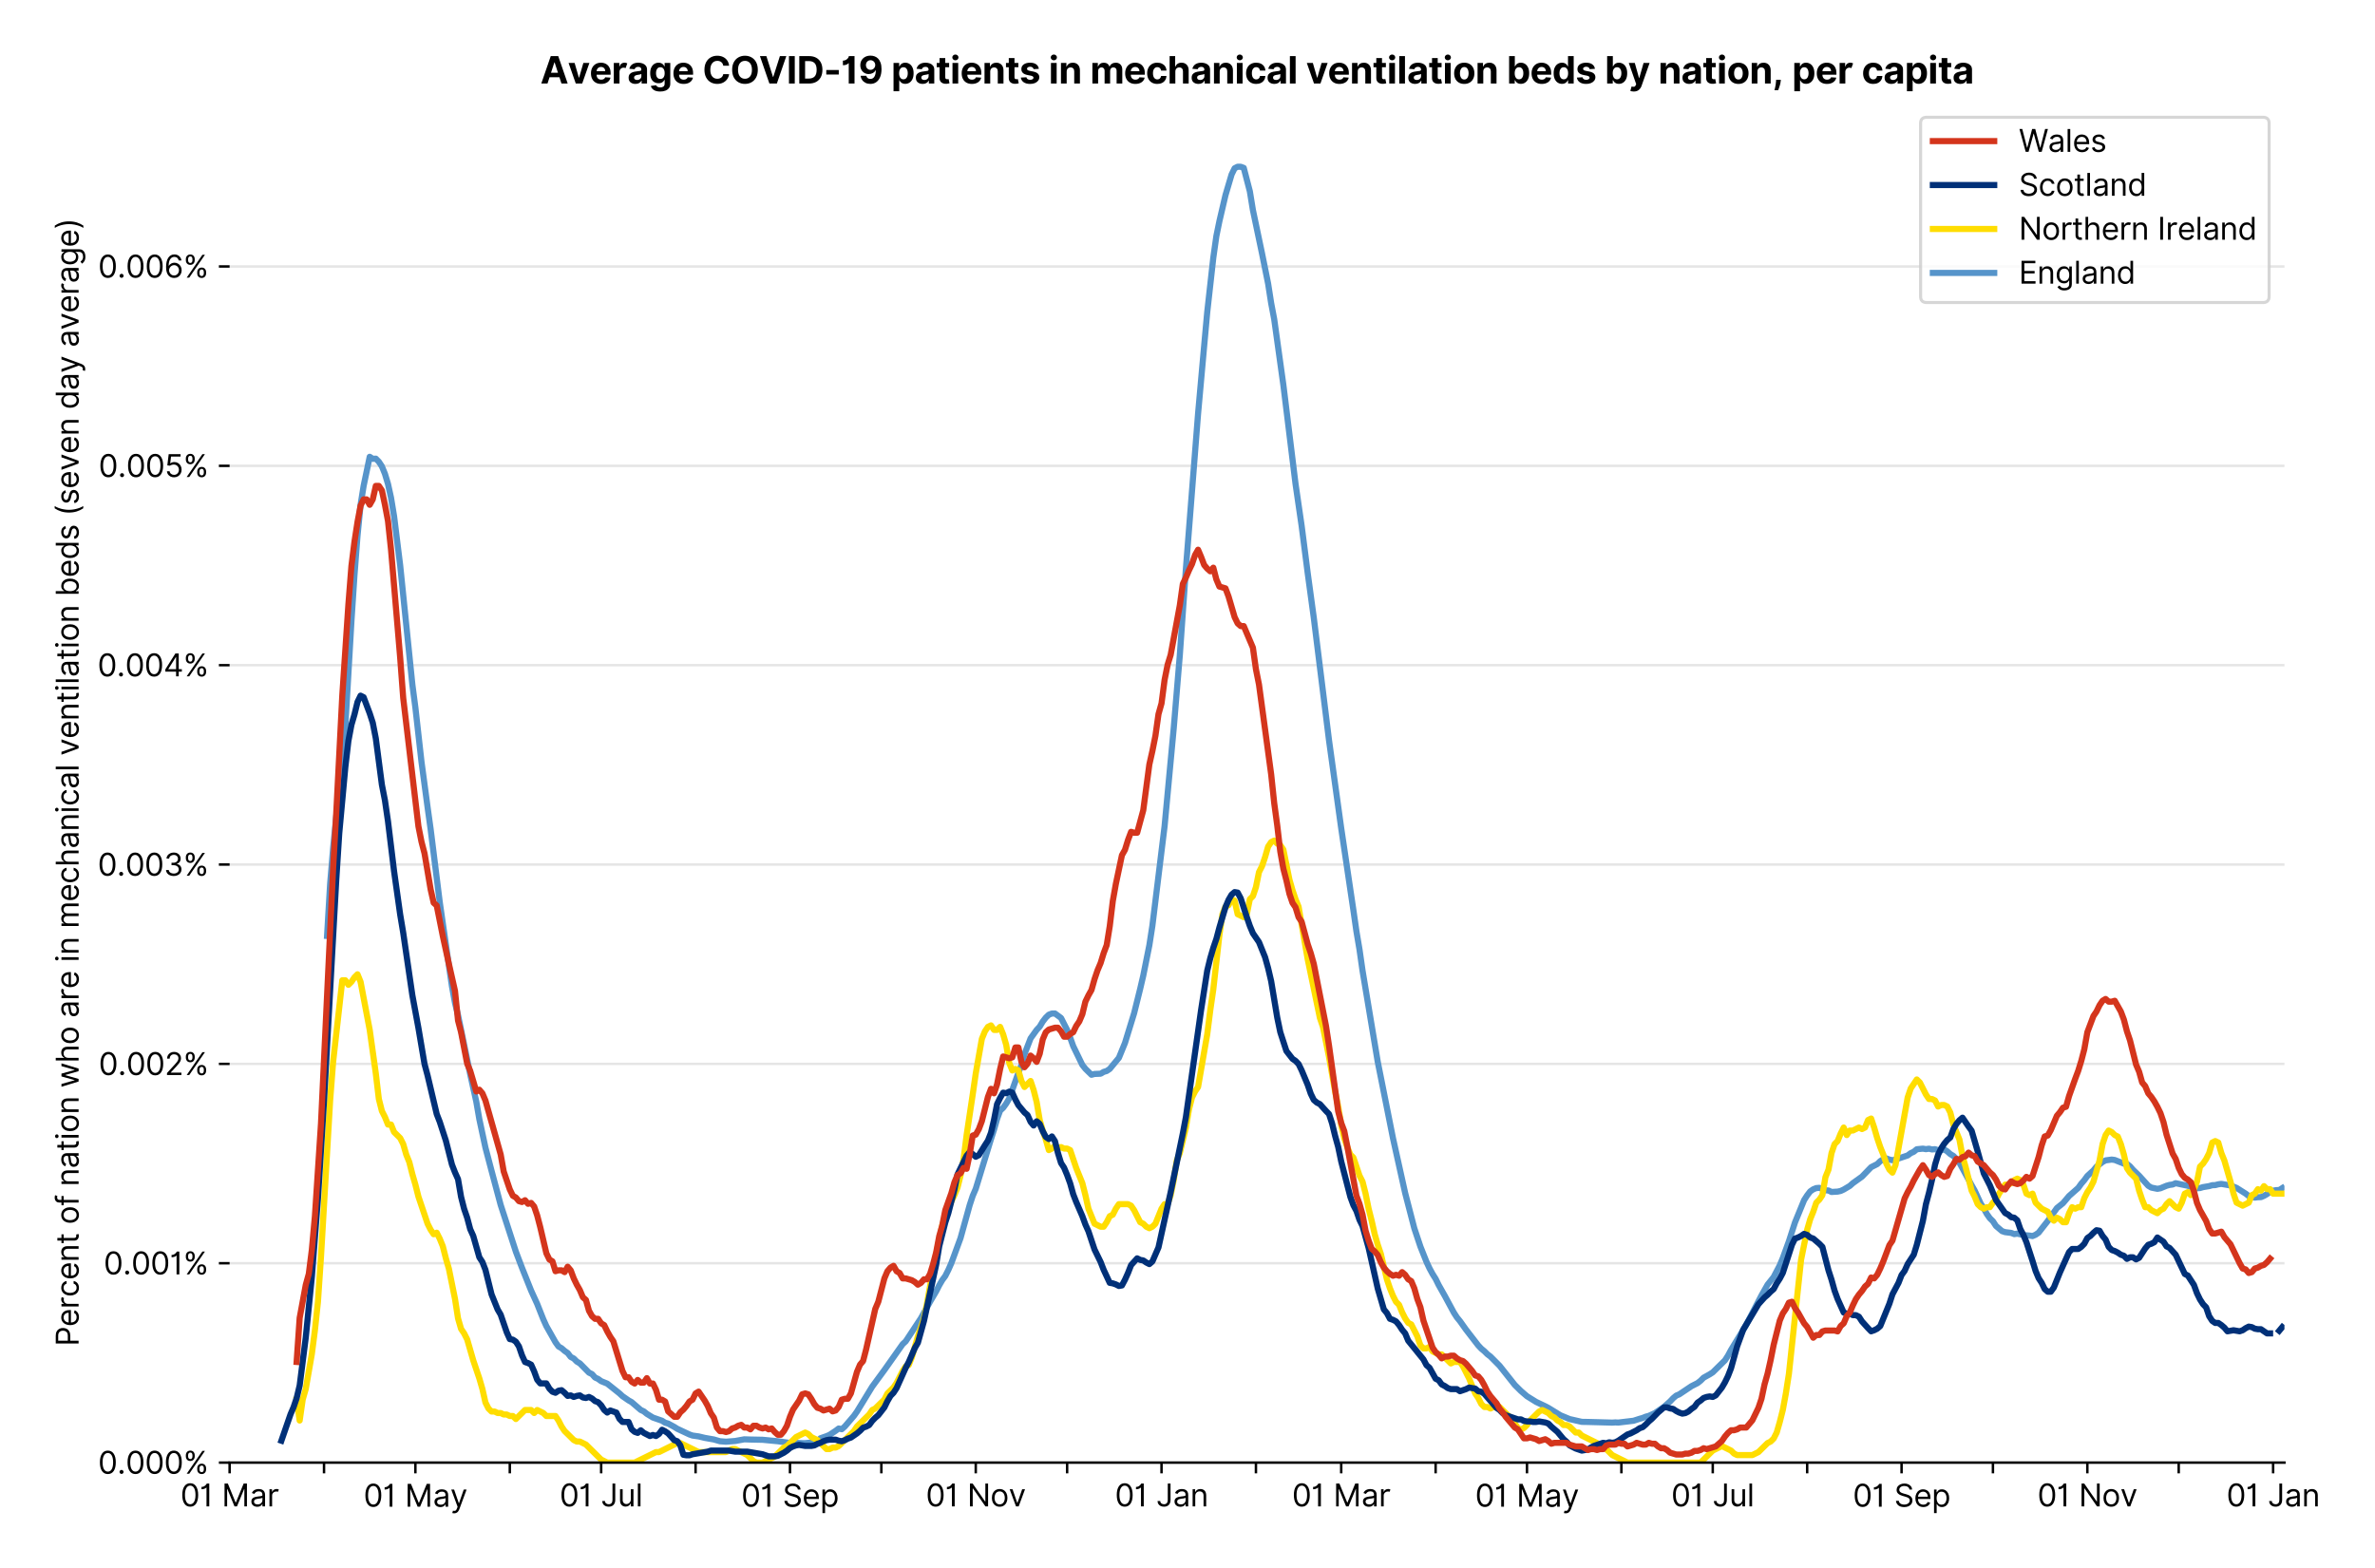 <?xml version="1.0" encoding="utf-8" standalone="no"?>
<!DOCTYPE svg PUBLIC "-//W3C//DTD SVG 1.1//EN"
  "http://www.w3.org/Graphics/SVG/1.1/DTD/svg11.dtd">
<svg xmlns:xlink="http://www.w3.org/1999/xlink" viewBox="0 0 773.931 511.234" xmlns="http://www.w3.org/2000/svg" version="1.1">
 <defs>
  <style type="text/css">*{stroke-linejoin: round; stroke-linecap: butt}</style>
 </defs>
 <g id="figure_1">
  <g id="patch_1">
   <path d="M 0 511.234 
L 773.931 511.234 
L 773.931 0 
L 0 0 
z
" style="fill: #ffffff"/>
  </g>
  <g id="axes_1">
   <g id="patch_2">
    <path d="M 74.825 476.745 
L 744.425 476.745 
L 744.425 33.225 
L 74.825 33.225 
z
" style="fill: #ffffff"/>
   </g>
   <g id="matplotlib.axis_1">
    <g id="xtick_1">
     <g id="line2d_1">
      <defs>
       <path id="m927dd11c34" d="M 0 0 
L 0 3.5 
" style="stroke: #000000; stroke-width: 0.8"/>
      </defs>
      <g>
       <use xlink:href="#m927dd11c34" x="74.825" y="476.745" style="stroke: #000000; stroke-width: 0.8"/>
      </g>
     </g>
     <g id="text_1">
      <!-- 01 Mar -->
      <g transform="translate(58.788 491.018)scale(0.1 -0.1)">
       <defs>
        <path id="Inter-Regular-30" d="M 2000 -64 
Q 1230 -64 806 561 
Q 382 1186 382 2327 
Q 382 3459 809 4088 
Q 1236 4718 2000 4718 
Q 2764 4718 3191 4088 
Q 3618 3459 3618 2327 
Q 3618 1186 3194 561 
Q 2771 -64 2000 -64 
z
M 2000 436 
Q 2509 436 2791 927 
Q 3073 1418 3073 2327 
Q 3073 3234 2789 3730 
Q 2505 4227 2000 4227 
Q 1496 4227 1211 3730 
Q 927 3234 927 2327 
Q 927 1418 1210 927 
Q 1493 436 2000 436 
z
" transform="scale(0.016)"/>
        <path id="Inter-Regular-31" d="M 1973 4655 
L 1973 0 
L 1409 0 
L 1409 3836 
L 1373 3836 
Q 1341 3773 1209 3692 
Q 1077 3611 868 3551 
Q 659 3491 391 3491 
L 391 3964 
Q 661 3964 859 4061 
Q 1057 4159 1190 4291 
Q 1323 4423 1392 4529 
Q 1461 4636 1473 4655 
L 1973 4655 
z
" transform="scale(0.016)"/>
        <path id="Inter-Regular-20" transform="scale(0.016)"/>
        <path id="Inter-Regular-4d" d="M 564 4655 
L 1236 4655 
L 2818 791 
L 2873 791 
L 4455 4655 
L 5127 4655 
L 5127 0 
L 4600 0 
L 4600 3536 
L 4555 3536 
L 3100 0 
L 2591 0 
L 1136 3536 
L 1091 3536 
L 1091 0 
L 564 0 
L 564 4655 
z
" transform="scale(0.016)"/>
        <path id="Inter-Regular-61" d="M 1518 -82 
Q 1186 -82 916 44 
Q 646 170 486 410 
Q 327 650 327 991 
Q 327 1291 445 1478 
Q 564 1666 761 1773 
Q 959 1880 1199 1933 
Q 1439 1986 1682 2018 
Q 2000 2059 2199 2080 
Q 2398 2102 2490 2154 
Q 2582 2207 2582 2336 
L 2582 2355 
Q 2582 2691 2399 2877 
Q 2216 3064 1846 3064 
Q 1461 3064 1243 2895 
Q 1025 2727 936 2536 
L 427 2718 
Q 564 3036 792 3214 
Q 1021 3393 1292 3464 
Q 1564 3536 1827 3536 
Q 1996 3536 2215 3496 
Q 2434 3457 2640 3334 
Q 2846 3211 2982 2963 
Q 3118 2716 3118 2300 
L 3118 0 
L 2582 0 
L 2582 473 
L 2555 473 
Q 2500 359 2373 229 
Q 2246 100 2034 9 
Q 1823 -82 1518 -82 
z
M 1600 400 
Q 1918 400 2137 525 
Q 2357 650 2469 847 
Q 2582 1045 2582 1264 
L 2582 1755 
Q 2548 1714 2433 1681 
Q 2318 1648 2169 1624 
Q 2021 1600 1881 1583 
Q 1741 1566 1655 1555 
Q 1446 1527 1265 1467 
Q 1084 1407 974 1287 
Q 864 1168 864 964 
Q 864 684 1072 542 
Q 1280 400 1600 400 
z
" transform="scale(0.016)"/>
        <path id="Inter-Regular-72" d="M 491 0 
L 491 3491 
L 1009 3491 
L 1009 2964 
L 1046 2964 
Q 1139 3223 1389 3384 
Q 1639 3545 1955 3545 
Q 2100 3545 2209 3511 
Q 2318 3477 2400 3418 
L 2218 2964 
Q 2161 2993 2085 3010 
Q 2009 3027 1909 3027 
Q 1527 3027 1277 2794 
Q 1027 2561 1027 2209 
L 1027 0 
L 491 0 
z
" transform="scale(0.016)"/>
       </defs>
       <use xlink:href="#Inter-Regular-30"/>
       <use xlink:href="#Inter-Regular-31" x="62.5"/>
       <use xlink:href="#Inter-Regular-20" x="106.676"/>
       <use xlink:href="#Inter-Regular-4d" x="134.801"/>
       <use xlink:href="#Inter-Regular-61" x="225.994"/>
       <use xlink:href="#Inter-Regular-72" x="282.386"/>
      </g>
     </g>
    </g>
    <g id="xtick_2">
     <g id="line2d_2">
      <g>
       <use xlink:href="#m927dd11c34" x="105.59" y="476.745" style="stroke: #000000; stroke-width: 0.8"/>
      </g>
     </g>
    </g>
    <g id="xtick_3">
     <g id="line2d_3">
      <g>
       <use xlink:href="#m927dd11c34" x="135.362" y="476.745" style="stroke: #000000; stroke-width: 0.8"/>
      </g>
     </g>
     <g id="text_2">
      <!-- 01 May -->
      <g transform="translate(118.459 491.117)scale(0.1 -0.1)">
       <defs>
        <path id="Inter-Regular-79" d="M 818 -1355 
Q 682 -1355 575 -1333 
Q 468 -1311 427 -1291 
L 564 -818 
Q 857 -893 1053 -814 
Q 1250 -736 1391 -345 
L 1509 -18 
L 218 3491 
L 800 3491 
L 1764 709 
L 1800 709 
L 2764 3491 
L 3346 3491 
L 1846 -564 
Q 1550 -1355 818 -1355 
z
" transform="scale(0.016)"/>
       </defs>
       <use xlink:href="#Inter-Regular-30"/>
       <use xlink:href="#Inter-Regular-31" x="62.5"/>
       <use xlink:href="#Inter-Regular-20" x="106.676"/>
       <use xlink:href="#Inter-Regular-4d" x="134.801"/>
       <use xlink:href="#Inter-Regular-61" x="225.994"/>
       <use xlink:href="#Inter-Regular-79" x="282.386"/>
      </g>
     </g>
    </g>
    <g id="xtick_4">
     <g id="line2d_4">
      <g>
       <use xlink:href="#m927dd11c34" x="166.127" y="476.745" style="stroke: #000000; stroke-width: 0.8"/>
      </g>
     </g>
    </g>
    <g id="xtick_5">
     <g id="line2d_5">
      <g>
       <use xlink:href="#m927dd11c34" x="195.899" y="476.745" style="stroke: #000000; stroke-width: 0.8"/>
      </g>
     </g>
     <g id="text_3">
      <!-- 01 Jul -->
      <g transform="translate(182.355 491.018)scale(0.1 -0.1)">
       <defs>
        <path id="Inter-Regular-4a" d="M 2346 4655 
L 2909 4655 
L 2909 1327 
Q 2909 657 2549 296 
Q 2189 -64 1582 -64 
Q 1200 -64 902 76 
Q 605 216 434 475 
Q 264 734 264 1091 
L 818 1091 
Q 818 795 1034 615 
Q 1250 436 1582 436 
Q 1948 436 2147 664 
Q 2346 893 2346 1327 
L 2346 4655 
z
" transform="scale(0.016)"/>
        <path id="Inter-Regular-75" d="M 2691 1427 
L 2691 3491 
L 3227 3491 
L 3227 0 
L 2691 0 
L 2691 591 
L 2655 591 
Q 2532 325 2273 140 
Q 2014 -45 1618 -45 
Q 1127 -45 809 280 
Q 491 605 491 1273 
L 491 3491 
L 1027 3491 
L 1027 1309 
Q 1027 927 1242 700 
Q 1457 473 1791 473 
Q 1991 473 2199 575 
Q 2407 677 2549 888 
Q 2691 1100 2691 1427 
z
" transform="scale(0.016)"/>
        <path id="Inter-Regular-6c" d="M 1027 4655 
L 1027 0 
L 491 0 
L 491 4655 
L 1027 4655 
z
" transform="scale(0.016)"/>
       </defs>
       <use xlink:href="#Inter-Regular-30"/>
       <use xlink:href="#Inter-Regular-31" x="62.5"/>
       <use xlink:href="#Inter-Regular-20" x="106.676"/>
       <use xlink:href="#Inter-Regular-4a" x="134.801"/>
       <use xlink:href="#Inter-Regular-75" x="189.063"/>
       <use xlink:href="#Inter-Regular-6c" x="247.159"/>
      </g>
     </g>
    </g>
    <g id="xtick_6">
     <g id="line2d_6">
      <g>
       <use xlink:href="#m927dd11c34" x="226.664" y="476.745" style="stroke: #000000; stroke-width: 0.8"/>
      </g>
     </g>
    </g>
    <g id="xtick_7">
     <g id="line2d_7">
      <g>
       <use xlink:href="#m927dd11c34" x="257.428" y="476.745" style="stroke: #000000; stroke-width: 0.8"/>
      </g>
     </g>
     <g id="text_4">
      <!-- 01 Sep -->
      <g transform="translate(241.541 491.117)scale(0.1 -0.1)">
       <defs>
        <path id="Inter-Regular-53" d="M 3109 3491 
Q 3068 3836 2777 4027 
Q 2486 4218 2064 4218 
Q 1600 4218 1318 3999 
Q 1036 3780 1036 3445 
Q 1036 3195 1189 3042 
Q 1343 2889 1553 2803 
Q 1764 2718 1936 2673 
L 2409 2545 
Q 2591 2498 2815 2414 
Q 3039 2330 3244 2185 
Q 3450 2041 3584 1816 
Q 3718 1591 3718 1264 
Q 3718 886 3521 581 
Q 3325 277 2949 97 
Q 2573 -82 2036 -82 
Q 1286 -82 845 272 
Q 405 627 364 1200 
L 946 1200 
Q 968 936 1124 764 
Q 1280 593 1519 510 
Q 1759 427 2036 427 
Q 2359 427 2616 533 
Q 2873 639 3023 828 
Q 3173 1018 3173 1273 
Q 3173 1505 3043 1650 
Q 2914 1795 2702 1886 
Q 2491 1977 2246 2045 
L 1673 2209 
Q 1127 2366 809 2657 
Q 491 2948 491 3418 
Q 491 3809 703 4101 
Q 916 4393 1276 4555 
Q 1636 4718 2082 4718 
Q 2532 4718 2882 4558 
Q 3232 4398 3437 4120 
Q 3643 3843 3655 3491 
L 3109 3491 
z
" transform="scale(0.016)"/>
        <path id="Inter-Regular-65" d="M 1955 -73 
Q 1450 -73 1085 151 
Q 721 375 524 778 
Q 327 1182 327 1718 
Q 327 2255 524 2665 
Q 721 3075 1074 3305 
Q 1427 3536 1900 3536 
Q 2173 3536 2439 3445 
Q 2705 3355 2923 3151 
Q 3141 2948 3270 2614 
Q 3400 2280 3400 1791 
L 3400 1564 
L 866 1564 
Q 884 1005 1183 707 
Q 1482 409 1955 409 
Q 2271 409 2498 545 
Q 2725 682 2827 955 
L 3346 809 
Q 3223 414 2854 170 
Q 2486 -73 1955 -73 
z
M 866 2027 
L 2855 2027 
Q 2855 2470 2595 2762 
Q 2336 3055 1900 3055 
Q 1593 3055 1368 2911 
Q 1143 2768 1013 2533 
Q 884 2298 866 2027 
z
" transform="scale(0.016)"/>
        <path id="Inter-Regular-70" d="M 491 -1309 
L 491 3491 
L 1009 3491 
L 1009 2936 
L 1073 2936 
Q 1132 3027 1237 3169 
Q 1343 3311 1542 3423 
Q 1741 3536 2082 3536 
Q 2523 3536 2859 3315 
Q 3196 3095 3384 2690 
Q 3573 2286 3573 1736 
Q 3573 1182 3384 776 
Q 3196 370 2861 148 
Q 2527 -73 2091 -73 
Q 1755 -73 1552 39 
Q 1350 152 1241 296 
Q 1132 441 1073 536 
L 1027 536 
L 1027 -1309 
L 491 -1309 
z
M 1018 1745 
Q 1018 1152 1276 780 
Q 1534 409 2018 409 
Q 2355 409 2581 587 
Q 2807 766 2921 1069 
Q 3036 1373 3036 1745 
Q 3036 2114 2923 2410 
Q 2811 2707 2585 2881 
Q 2359 3055 2018 3055 
Q 1527 3055 1272 2693 
Q 1018 2332 1018 1745 
z
" transform="scale(0.016)"/>
       </defs>
       <use xlink:href="#Inter-Regular-30"/>
       <use xlink:href="#Inter-Regular-31" x="62.5"/>
       <use xlink:href="#Inter-Regular-20" x="106.676"/>
       <use xlink:href="#Inter-Regular-53" x="134.801"/>
       <use xlink:href="#Inter-Regular-65" x="198.58"/>
       <use xlink:href="#Inter-Regular-70" x="256.818"/>
      </g>
     </g>
    </g>
    <g id="xtick_8">
     <g id="line2d_8">
      <g>
       <use xlink:href="#m927dd11c34" x="287.201" y="476.745" style="stroke: #000000; stroke-width: 0.8"/>
      </g>
     </g>
    </g>
    <g id="xtick_9">
     <g id="line2d_9">
      <g>
       <use xlink:href="#m927dd11c34" x="317.965" y="476.745" style="stroke: #000000; stroke-width: 0.8"/>
      </g>
     </g>
     <g id="text_5">
      <!-- 01 Nov -->
      <g transform="translate(301.694 491.018)scale(0.1 -0.1)">
       <defs>
        <path id="Inter-Regular-4e" d="M 4255 4655 
L 4255 0 
L 3709 0 
L 1173 3655 
L 1127 3655 
L 1127 0 
L 564 0 
L 564 4655 
L 1109 4655 
L 3655 991 
L 3700 991 
L 3700 4655 
L 4255 4655 
z
" transform="scale(0.016)"/>
        <path id="Inter-Regular-6f" d="M 1909 -73 
Q 1436 -73 1080 152 
Q 725 377 526 781 
Q 327 1186 327 1727 
Q 327 2273 526 2679 
Q 725 3086 1080 3311 
Q 1436 3536 1909 3536 
Q 2382 3536 2737 3311 
Q 3093 3086 3292 2679 
Q 3491 2273 3491 1727 
Q 3491 1186 3292 781 
Q 3093 377 2737 152 
Q 2382 -73 1909 -73 
z
M 1909 409 
Q 2268 409 2500 593 
Q 2732 777 2843 1077 
Q 2955 1377 2955 1727 
Q 2955 2077 2843 2379 
Q 2732 2682 2500 2868 
Q 2268 3055 1909 3055 
Q 1550 3055 1318 2868 
Q 1086 2682 975 2379 
Q 864 2077 864 1727 
Q 864 1377 975 1077 
Q 1086 777 1318 593 
Q 1550 409 1909 409 
z
" transform="scale(0.016)"/>
        <path id="Inter-Regular-76" d="M 3346 3491 
L 2055 0 
L 1509 0 
L 218 3491 
L 800 3491 
L 1764 709 
L 1800 709 
L 2764 3491 
L 3346 3491 
z
" transform="scale(0.016)"/>
       </defs>
       <use xlink:href="#Inter-Regular-30"/>
       <use xlink:href="#Inter-Regular-31" x="62.5"/>
       <use xlink:href="#Inter-Regular-20" x="106.676"/>
       <use xlink:href="#Inter-Regular-4e" x="134.801"/>
       <use xlink:href="#Inter-Regular-6f" x="210.085"/>
       <use xlink:href="#Inter-Regular-76" x="269.744"/>
      </g>
     </g>
    </g>
    <g id="xtick_10">
     <g id="line2d_10">
      <g>
       <use xlink:href="#m927dd11c34" x="347.738" y="476.745" style="stroke: #000000; stroke-width: 0.8"/>
      </g>
     </g>
    </g>
    <g id="xtick_11">
     <g id="line2d_11">
      <g>
       <use xlink:href="#m927dd11c34" x="378.502" y="476.745" style="stroke: #000000; stroke-width: 0.8"/>
      </g>
     </g>
     <g id="text_6">
      <!-- 01 Jan -->
      <g transform="translate(363.303 491.018)scale(0.1 -0.1)">
       <defs>
        <path id="Inter-Regular-6e" d="M 1027 2100 
L 1027 0 
L 491 0 
L 491 3491 
L 1009 3491 
L 1009 2945 
L 1055 2945 
Q 1177 3211 1427 3373 
Q 1677 3536 2073 3536 
Q 2602 3536 2928 3211 
Q 3255 2886 3255 2218 
L 3255 0 
L 2718 0 
L 2718 2182 
Q 2718 2593 2504 2824 
Q 2291 3055 1918 3055 
Q 1534 3055 1280 2806 
Q 1027 2557 1027 2100 
z
" transform="scale(0.016)"/>
       </defs>
       <use xlink:href="#Inter-Regular-30"/>
       <use xlink:href="#Inter-Regular-31" x="62.5"/>
       <use xlink:href="#Inter-Regular-20" x="106.676"/>
       <use xlink:href="#Inter-Regular-4a" x="134.801"/>
       <use xlink:href="#Inter-Regular-61" x="189.063"/>
       <use xlink:href="#Inter-Regular-6e" x="245.455"/>
      </g>
     </g>
    </g>
    <g id="xtick_12">
     <g id="line2d_12">
      <g>
       <use xlink:href="#m927dd11c34" x="409.267" y="476.745" style="stroke: #000000; stroke-width: 0.8"/>
      </g>
     </g>
    </g>
    <g id="xtick_13">
     <g id="line2d_13">
      <g>
       <use xlink:href="#m927dd11c34" x="437.054" y="476.745" style="stroke: #000000; stroke-width: 0.8"/>
      </g>
     </g>
     <g id="text_7">
      <!-- 01 Mar -->
      <g transform="translate(421.018 491.018)scale(0.1 -0.1)">
       <use xlink:href="#Inter-Regular-30"/>
       <use xlink:href="#Inter-Regular-31" x="62.5"/>
       <use xlink:href="#Inter-Regular-20" x="106.676"/>
       <use xlink:href="#Inter-Regular-4d" x="134.801"/>
       <use xlink:href="#Inter-Regular-61" x="225.994"/>
       <use xlink:href="#Inter-Regular-72" x="282.386"/>
      </g>
     </g>
    </g>
    <g id="xtick_14">
     <g id="line2d_14">
      <g>
       <use xlink:href="#m927dd11c34" x="467.819" y="476.745" style="stroke: #000000; stroke-width: 0.8"/>
      </g>
     </g>
    </g>
    <g id="xtick_15">
     <g id="line2d_15">
      <g>
       <use xlink:href="#m927dd11c34" x="497.591" y="476.745" style="stroke: #000000; stroke-width: 0.8"/>
      </g>
     </g>
     <g id="text_8">
      <!-- 01 May -->
      <g transform="translate(480.688 491.117)scale(0.1 -0.1)">
       <use xlink:href="#Inter-Regular-30"/>
       <use xlink:href="#Inter-Regular-31" x="62.5"/>
       <use xlink:href="#Inter-Regular-20" x="106.676"/>
       <use xlink:href="#Inter-Regular-4d" x="134.801"/>
       <use xlink:href="#Inter-Regular-61" x="225.994"/>
       <use xlink:href="#Inter-Regular-79" x="282.386"/>
      </g>
     </g>
    </g>
    <g id="xtick_16">
     <g id="line2d_16">
      <g>
       <use xlink:href="#m927dd11c34" x="528.356" y="476.745" style="stroke: #000000; stroke-width: 0.8"/>
      </g>
     </g>
    </g>
    <g id="xtick_17">
     <g id="line2d_17">
      <g>
       <use xlink:href="#m927dd11c34" x="558.128" y="476.745" style="stroke: #000000; stroke-width: 0.8"/>
      </g>
     </g>
     <g id="text_9">
      <!-- 01 Jul -->
      <g transform="translate(544.585 491.018)scale(0.1 -0.1)">
       <use xlink:href="#Inter-Regular-30"/>
       <use xlink:href="#Inter-Regular-31" x="62.5"/>
       <use xlink:href="#Inter-Regular-20" x="106.676"/>
       <use xlink:href="#Inter-Regular-4a" x="134.801"/>
       <use xlink:href="#Inter-Regular-75" x="189.063"/>
       <use xlink:href="#Inter-Regular-6c" x="247.159"/>
      </g>
     </g>
    </g>
    <g id="xtick_18">
     <g id="line2d_18">
      <g>
       <use xlink:href="#m927dd11c34" x="588.893" y="476.745" style="stroke: #000000; stroke-width: 0.8"/>
      </g>
     </g>
    </g>
    <g id="xtick_19">
     <g id="line2d_19">
      <g>
       <use xlink:href="#m927dd11c34" x="619.658" y="476.745" style="stroke: #000000; stroke-width: 0.8"/>
      </g>
     </g>
     <g id="text_10">
      <!-- 01 Sep -->
      <g transform="translate(603.77 491.117)scale(0.1 -0.1)">
       <use xlink:href="#Inter-Regular-30"/>
       <use xlink:href="#Inter-Regular-31" x="62.5"/>
       <use xlink:href="#Inter-Regular-20" x="106.676"/>
       <use xlink:href="#Inter-Regular-53" x="134.801"/>
       <use xlink:href="#Inter-Regular-65" x="198.58"/>
       <use xlink:href="#Inter-Regular-70" x="256.818"/>
      </g>
     </g>
    </g>
    <g id="xtick_20">
     <g id="line2d_20">
      <g>
       <use xlink:href="#m927dd11c34" x="649.43" y="476.745" style="stroke: #000000; stroke-width: 0.8"/>
      </g>
     </g>
    </g>
    <g id="xtick_21">
     <g id="line2d_21">
      <g>
       <use xlink:href="#m927dd11c34" x="680.195" y="476.745" style="stroke: #000000; stroke-width: 0.8"/>
      </g>
     </g>
     <g id="text_11">
      <!-- 01 Nov -->
      <g transform="translate(663.924 491.018)scale(0.1 -0.1)">
       <use xlink:href="#Inter-Regular-30"/>
       <use xlink:href="#Inter-Regular-31" x="62.5"/>
       <use xlink:href="#Inter-Regular-20" x="106.676"/>
       <use xlink:href="#Inter-Regular-4e" x="134.801"/>
       <use xlink:href="#Inter-Regular-6f" x="210.085"/>
       <use xlink:href="#Inter-Regular-76" x="269.744"/>
      </g>
     </g>
    </g>
    <g id="xtick_22">
     <g id="line2d_22">
      <g>
       <use xlink:href="#m927dd11c34" x="709.967" y="476.745" style="stroke: #000000; stroke-width: 0.8"/>
      </g>
     </g>
    </g>
    <g id="xtick_23">
     <g id="line2d_23">
      <g>
       <use xlink:href="#m927dd11c34" x="740.732" y="476.745" style="stroke: #000000; stroke-width: 0.8"/>
      </g>
     </g>
     <g id="text_12">
      <!-- 01 Jan -->
      <g transform="translate(725.533 491.018)scale(0.1 -0.1)">
       <use xlink:href="#Inter-Regular-30"/>
       <use xlink:href="#Inter-Regular-31" x="62.5"/>
       <use xlink:href="#Inter-Regular-20" x="106.676"/>
       <use xlink:href="#Inter-Regular-4a" x="134.801"/>
       <use xlink:href="#Inter-Regular-61" x="189.063"/>
       <use xlink:href="#Inter-Regular-6e" x="245.455"/>
      </g>
     </g>
    </g>
   </g>
   <g id="matplotlib.axis_2">
    <g id="ytick_1">
     <g id="line2d_24">
      <path d="M 74.825 476.745 
L 744.425 476.745 
" clip-path="url(#p0dbcab4da0)" style="fill: none; stroke: #e5e5e5; stroke-width: 0.8; stroke-linecap: square"/>
     </g>
     <g id="line2d_25">
      <defs>
       <path id="mfcf5aaff9c" d="M 0 0 
L -3.5 0 
" style="stroke: #000000; stroke-width: 0.8"/>
      </defs>
      <g>
       <use xlink:href="#mfcf5aaff9c" x="74.825" y="476.745" style="stroke: #000000; stroke-width: 0.8"/>
      </g>
     </g>
     <g id="text_13">
      <!-- 0.000% -->
      <g transform="translate(31.944 480.382)scale(0.1 -0.1)">
       <defs>
        <path id="Inter-Regular-2e" d="M 882 -36 
Q 714 -36 593 84 
Q 473 205 473 373 
Q 473 541 593 661 
Q 714 782 882 782 
Q 1050 782 1170 661 
Q 1291 541 1291 373 
Q 1291 205 1170 84 
Q 1050 -36 882 -36 
z
" transform="scale(0.016)"/>
        <path id="Inter-Regular-25" d="M 2855 873 
L 2855 1118 
Q 2855 1373 2960 1585 
Q 3066 1798 3269 1926 
Q 3473 2055 3764 2055 
Q 4059 2055 4259 1926 
Q 4459 1798 4561 1585 
Q 4664 1373 4664 1118 
L 4664 873 
Q 4664 618 4560 405 
Q 4457 193 4256 64 
Q 4055 -64 3764 -64 
Q 3468 -64 3266 64 
Q 3064 193 2959 405 
Q 2855 618 2855 873 
z
M 536 3536 
L 536 3782 
Q 536 4036 642 4248 
Q 748 4461 951 4589 
Q 1155 4718 1446 4718 
Q 1741 4718 1941 4589 
Q 2141 4461 2243 4248 
Q 2346 4036 2346 3782 
L 2346 3536 
Q 2346 3282 2242 3069 
Q 2139 2857 1937 2728 
Q 1736 2600 1446 2600 
Q 1150 2600 948 2728 
Q 746 2857 641 3069 
Q 536 3282 536 3536 
z
M 709 0 
L 3909 4655 
L 4427 4655 
L 1227 0 
L 709 0 
z
M 3318 1118 
L 3318 873 
Q 3318 661 3418 494 
Q 3518 327 3764 327 
Q 4002 327 4101 494 
Q 4200 661 4200 873 
L 4200 1118 
Q 4200 1330 4104 1497 
Q 4009 1664 3764 1664 
Q 3525 1664 3421 1497 
Q 3318 1330 3318 1118 
z
M 1000 3782 
L 1000 3536 
Q 1000 3325 1100 3158 
Q 1200 2991 1446 2991 
Q 1684 2991 1783 3158 
Q 1882 3325 1882 3536 
L 1882 3782 
Q 1882 3993 1786 4160 
Q 1691 4327 1446 4327 
Q 1207 4327 1103 4160 
Q 1000 3993 1000 3782 
z
" transform="scale(0.016)"/>
       </defs>
       <use xlink:href="#Inter-Regular-30"/>
       <use xlink:href="#Inter-Regular-2e" x="62.5"/>
       <use xlink:href="#Inter-Regular-30" x="90.057"/>
       <use xlink:href="#Inter-Regular-30" x="152.557"/>
       <use xlink:href="#Inter-Regular-30" x="215.057"/>
       <use xlink:href="#Inter-Regular-25" x="277.557"/>
      </g>
     </g>
    </g>
    <g id="ytick_2">
     <g id="line2d_26">
      <path d="M 74.825 411.765 
L 744.425 411.765 
" clip-path="url(#p0dbcab4da0)" style="fill: none; stroke: #e5e5e5; stroke-width: 0.8; stroke-linecap: square"/>
     </g>
     <g id="line2d_27">
      <g>
       <use xlink:href="#mfcf5aaff9c" x="74.825" y="411.765" style="stroke: #000000; stroke-width: 0.8"/>
      </g>
     </g>
     <g id="text_14">
      <!-- 0.001% -->
      <g transform="translate(33.777 415.401)scale(0.1 -0.1)">
       <use xlink:href="#Inter-Regular-30"/>
       <use xlink:href="#Inter-Regular-2e" x="62.5"/>
       <use xlink:href="#Inter-Regular-30" x="90.057"/>
       <use xlink:href="#Inter-Regular-30" x="152.557"/>
       <use xlink:href="#Inter-Regular-31" x="215.057"/>
       <use xlink:href="#Inter-Regular-25" x="259.233"/>
      </g>
     </g>
    </g>
    <g id="ytick_3">
     <g id="line2d_28">
      <path d="M 74.825 346.784 
L 744.425 346.784 
" clip-path="url(#p0dbcab4da0)" style="fill: none; stroke: #e5e5e5; stroke-width: 0.8; stroke-linecap: square"/>
     </g>
     <g id="line2d_29">
      <g>
       <use xlink:href="#mfcf5aaff9c" x="74.825" y="346.784" style="stroke: #000000; stroke-width: 0.8"/>
      </g>
     </g>
     <g id="text_15">
      <!-- 0.002% -->
      <g transform="translate(32.142 350.421)scale(0.1 -0.1)">
       <defs>
        <path id="Inter-Regular-32" d="M 482 0 
L 482 409 
L 2018 2091 
Q 2289 2386 2464 2605 
Q 2639 2825 2724 3019 
Q 2809 3214 2809 3427 
Q 2809 3795 2553 4011 
Q 2298 4227 1918 4227 
Q 1514 4227 1275 3985 
Q 1036 3743 1036 3345 
L 500 3345 
Q 500 3755 688 4064 
Q 877 4373 1203 4545 
Q 1530 4718 1936 4718 
Q 2346 4718 2661 4545 
Q 2977 4373 3156 4079 
Q 3336 3786 3336 3427 
Q 3336 3170 3244 2926 
Q 3152 2682 2926 2383 
Q 2700 2084 2300 1655 
L 1255 536 
L 1255 500 
L 3418 500 
L 3418 0 
L 482 0 
z
" transform="scale(0.016)"/>
       </defs>
       <use xlink:href="#Inter-Regular-30"/>
       <use xlink:href="#Inter-Regular-2e" x="62.5"/>
       <use xlink:href="#Inter-Regular-30" x="90.057"/>
       <use xlink:href="#Inter-Regular-30" x="152.557"/>
       <use xlink:href="#Inter-Regular-32" x="215.057"/>
       <use xlink:href="#Inter-Regular-25" x="275.568"/>
      </g>
     </g>
    </g>
    <g id="ytick_4">
     <g id="line2d_30">
      <path d="M 74.825 281.804 
L 744.425 281.804 
" clip-path="url(#p0dbcab4da0)" style="fill: none; stroke: #e5e5e5; stroke-width: 0.8; stroke-linecap: square"/>
     </g>
     <g id="line2d_31">
      <g>
       <use xlink:href="#mfcf5aaff9c" x="74.825" y="281.804" style="stroke: #000000; stroke-width: 0.8"/>
      </g>
     </g>
     <g id="text_16">
      <!-- 0.003% -->
      <g transform="translate(31.83 285.441)scale(0.1 -0.1)">
       <defs>
        <path id="Inter-Regular-33" d="M 2055 -64 
Q 1605 -64 1253 90 
Q 902 245 696 521 
Q 491 798 473 1164 
L 1046 1164 
Q 1071 827 1356 631 
Q 1641 436 2046 436 
Q 2493 436 2783 664 
Q 3073 893 3073 1264 
Q 3073 1650 2787 1893 
Q 2502 2136 1973 2136 
L 1600 2136 
L 1600 2636 
L 1973 2636 
Q 2386 2636 2647 2856 
Q 2909 3077 2909 3445 
Q 2909 3798 2679 4012 
Q 2450 4227 2064 4227 
Q 1823 4227 1610 4139 
Q 1398 4052 1264 3887 
Q 1130 3723 1118 3491 
L 573 3491 
Q 586 3857 793 4133 
Q 1000 4409 1335 4563 
Q 1671 4718 2073 4718 
Q 2505 4718 2814 4544 
Q 3123 4370 3289 4086 
Q 3455 3802 3455 3473 
Q 3455 3080 3249 2802 
Q 3043 2525 2691 2418 
L 2691 2382 
Q 3132 2309 3379 2008 
Q 3627 1707 3627 1264 
Q 3627 884 3421 583 
Q 3216 282 2861 109 
Q 2507 -64 2055 -64 
z
" transform="scale(0.016)"/>
       </defs>
       <use xlink:href="#Inter-Regular-30"/>
       <use xlink:href="#Inter-Regular-2e" x="62.5"/>
       <use xlink:href="#Inter-Regular-30" x="90.057"/>
       <use xlink:href="#Inter-Regular-30" x="152.557"/>
       <use xlink:href="#Inter-Regular-33" x="215.057"/>
       <use xlink:href="#Inter-Regular-25" x="278.693"/>
      </g>
     </g>
    </g>
    <g id="ytick_5">
     <g id="line2d_32">
      <path d="M 74.825 216.824 
L 744.425 216.824 
" clip-path="url(#p0dbcab4da0)" style="fill: none; stroke: #e5e5e5; stroke-width: 0.8; stroke-linecap: square"/>
     </g>
     <g id="line2d_33">
      <g>
       <use xlink:href="#mfcf5aaff9c" x="74.825" y="216.824" style="stroke: #000000; stroke-width: 0.8"/>
      </g>
     </g>
     <g id="text_17">
      <!-- 0.004% -->
      <g transform="translate(31.773 220.46)scale(0.1 -0.1)">
       <defs>
        <path id="Inter-Regular-34" d="M 373 955 
L 373 1418 
L 2418 4655 
L 3100 4655 
L 3100 1455 
L 3736 1455 
L 3736 955 
L 3100 955 
L 3100 0 
L 2564 0 
L 2564 955 
L 373 955 
z
M 2564 1455 
L 2564 3936 
L 2527 3936 
L 982 1491 
L 982 1455 
L 2564 1455 
z
" transform="scale(0.016)"/>
       </defs>
       <use xlink:href="#Inter-Regular-30"/>
       <use xlink:href="#Inter-Regular-2e" x="62.5"/>
       <use xlink:href="#Inter-Regular-30" x="90.057"/>
       <use xlink:href="#Inter-Regular-30" x="152.557"/>
       <use xlink:href="#Inter-Regular-34" x="215.057"/>
       <use xlink:href="#Inter-Regular-25" x="279.261"/>
      </g>
     </g>
    </g>
    <g id="ytick_6">
     <g id="line2d_34">
      <path d="M 74.825 151.843 
L 744.425 151.843 
" clip-path="url(#p0dbcab4da0)" style="fill: none; stroke: #e5e5e5; stroke-width: 0.8; stroke-linecap: square"/>
     </g>
     <g id="line2d_35">
      <g>
       <use xlink:href="#mfcf5aaff9c" x="74.825" y="151.843" style="stroke: #000000; stroke-width: 0.8"/>
      </g>
     </g>
     <g id="text_18">
      <!-- 0.005% -->
      <g transform="translate(32.114 155.48)scale(0.1 -0.1)">
       <defs>
        <path id="Inter-Regular-35" d="M 1936 -64 
Q 1536 -64 1216 95 
Q 896 255 702 532 
Q 509 809 491 1164 
L 1036 1164 
Q 1068 848 1324 642 
Q 1580 436 1936 436 
Q 2223 436 2447 570 
Q 2671 705 2799 940 
Q 2927 1175 2927 1473 
Q 2927 1777 2794 2017 
Q 2661 2257 2429 2395 
Q 2198 2534 1900 2536 
Q 1686 2539 1461 2472 
Q 1236 2405 1091 2300 
L 564 2364 
L 846 4655 
L 3264 4655 
L 3264 4155 
L 1318 4155 
L 1155 2782 
L 1182 2782 
Q 1325 2895 1541 2970 
Q 1757 3045 1991 3045 
Q 2418 3045 2753 2842 
Q 3089 2639 3281 2286 
Q 3473 1934 3473 1482 
Q 3473 1036 3274 687 
Q 3075 339 2727 137 
Q 2380 -64 1936 -64 
z
" transform="scale(0.016)"/>
       </defs>
       <use xlink:href="#Inter-Regular-30"/>
       <use xlink:href="#Inter-Regular-2e" x="62.5"/>
       <use xlink:href="#Inter-Regular-30" x="90.057"/>
       <use xlink:href="#Inter-Regular-30" x="152.557"/>
       <use xlink:href="#Inter-Regular-35" x="215.057"/>
       <use xlink:href="#Inter-Regular-25" x="275.852"/>
      </g>
     </g>
    </g>
    <g id="ytick_7">
     <g id="line2d_36">
      <path d="M 74.825 86.863 
L 744.425 86.863 
" clip-path="url(#p0dbcab4da0)" style="fill: none; stroke: #e5e5e5; stroke-width: 0.8; stroke-linecap: square"/>
     </g>
     <g id="line2d_37">
      <g>
       <use xlink:href="#mfcf5aaff9c" x="74.825" y="86.863" style="stroke: #000000; stroke-width: 0.8"/>
      </g>
     </g>
     <g id="text_19">
      <!-- 0.006% -->
      <g transform="translate(31.958 90.5)scale(0.1 -0.1)">
       <defs>
        <path id="Inter-Regular-36" d="M 2027 -64 
Q 1741 -59 1454 45 
Q 1168 150 932 399 
Q 696 648 552 1074 
Q 409 1500 409 2145 
Q 409 3386 861 4056 
Q 1314 4727 2100 4727 
Q 2686 4727 3073 4384 
Q 3461 4041 3546 3491 
L 2991 3491 
Q 2914 3811 2691 4019 
Q 2468 4227 2100 4227 
Q 1559 4227 1249 3755 
Q 939 3284 936 2427 
L 973 2427 
Q 1164 2716 1461 2880 
Q 1759 3045 2118 3045 
Q 2518 3045 2850 2846 
Q 3182 2648 3382 2299 
Q 3582 1950 3582 1500 
Q 3582 1068 3389 710 
Q 3196 352 2847 142 
Q 2498 -68 2027 -64 
z
M 2027 436 
Q 2314 436 2542 579 
Q 2771 723 2903 964 
Q 3036 1205 3036 1500 
Q 3036 1789 2908 2026 
Q 2780 2264 2556 2404 
Q 2332 2545 2046 2545 
Q 1757 2545 1525 2397 
Q 1293 2250 1157 2010 
Q 1021 1770 1018 1491 
Q 1018 1214 1149 973 
Q 1280 732 1508 584 
Q 1736 436 2027 436 
z
" transform="scale(0.016)"/>
       </defs>
       <use xlink:href="#Inter-Regular-30"/>
       <use xlink:href="#Inter-Regular-2e" x="62.5"/>
       <use xlink:href="#Inter-Regular-30" x="90.057"/>
       <use xlink:href="#Inter-Regular-30" x="152.557"/>
       <use xlink:href="#Inter-Regular-36" x="215.057"/>
       <use xlink:href="#Inter-Regular-25" x="277.415"/>
      </g>
     </g>
    </g>
    <g id="text_20">
     <!-- Percent of nation who are in mechanical ventilation beds (seven day average) -->
     <g transform="translate(25.614 438.816)rotate(-90)scale(0.1 -0.1)">
      <defs>
       <path id="Inter-Regular-50" d="M 564 0 
L 564 4655 
L 2136 4655 
Q 2684 4655 3033 4458 
Q 3382 4261 3550 3927 
Q 3718 3593 3718 3182 
Q 3718 2770 3551 2434 
Q 3384 2098 3036 1899 
Q 2689 1700 2146 1700 
L 1127 1700 
L 1127 0 
L 564 0 
z
M 1127 2200 
L 2127 2200 
Q 2689 2200 2926 2482 
Q 3164 2764 3164 3182 
Q 3164 3602 2925 3878 
Q 2686 4155 2118 4155 
L 1127 4155 
L 1127 2200 
z
" transform="scale(0.016)"/>
       <path id="Inter-Regular-63" d="M 1909 -73 
Q 1418 -73 1063 159 
Q 709 391 518 798 
Q 327 1205 327 1727 
Q 327 2259 524 2667 
Q 721 3075 1074 3305 
Q 1427 3536 1900 3536 
Q 2268 3536 2563 3400 
Q 2859 3264 3047 3018 
Q 3236 2773 3282 2445 
L 2746 2445 
Q 2684 2684 2474 2869 
Q 2264 3055 1909 3055 
Q 1439 3055 1151 2697 
Q 864 2339 864 1745 
Q 864 1139 1148 774 
Q 1432 409 1909 409 
Q 2223 409 2447 570 
Q 2671 732 2746 1018 
L 3282 1018 
Q 3236 709 3058 462 
Q 2880 216 2588 71 
Q 2296 -73 1909 -73 
z
" transform="scale(0.016)"/>
       <path id="Inter-Regular-74" d="M 2009 3491 
L 2009 3036 
L 1264 3036 
L 1264 1000 
Q 1264 773 1331 660 
Q 1398 548 1503 510 
Q 1609 473 1727 473 
Q 1816 473 1873 483 
Q 1930 493 1964 500 
L 2073 18 
Q 2018 -2 1920 -23 
Q 1823 -45 1673 -45 
Q 1446 -45 1228 52 
Q 1011 150 869 350 
Q 727 550 727 855 
L 727 3036 
L 200 3036 
L 200 3491 
L 727 3491 
L 727 4327 
L 1264 4327 
L 1264 3491 
L 2009 3491 
z
" transform="scale(0.016)"/>
       <path id="Inter-Regular-66" d="M 2046 3491 
L 2046 3036 
L 1264 3036 
L 1264 0 
L 727 0 
L 727 3036 
L 164 3036 
L 164 3491 
L 727 3491 
L 727 3973 
Q 727 4273 868 4473 
Q 1009 4673 1234 4773 
Q 1459 4873 1709 4873 
Q 1907 4873 2032 4841 
Q 2157 4809 2218 4782 
L 2064 4318 
Q 2023 4332 1951 4352 
Q 1880 4373 1764 4373 
Q 1498 4373 1381 4239 
Q 1264 4105 1264 3845 
L 1264 3491 
L 2046 3491 
z
" transform="scale(0.016)"/>
       <path id="Inter-Regular-69" d="M 491 0 
L 491 3491 
L 1027 3491 
L 1027 0 
L 491 0 
z
M 764 4073 
Q 607 4073 494 4179 
Q 382 4286 382 4436 
Q 382 4586 494 4693 
Q 607 4800 764 4800 
Q 921 4800 1033 4693 
Q 1146 4586 1146 4436 
Q 1146 4286 1033 4179 
Q 921 4073 764 4073 
z
" transform="scale(0.016)"/>
       <path id="Inter-Regular-77" d="M 1282 0 
L 218 3491 
L 782 3491 
L 1536 818 
L 1573 818 
L 2318 3491 
L 2891 3491 
L 3627 827 
L 3664 827 
L 4418 3491 
L 4982 3491 
L 3918 0 
L 3391 0 
L 2627 2682 
L 2573 2682 
L 1809 0 
L 1282 0 
z
" transform="scale(0.016)"/>
       <path id="Inter-Regular-68" d="M 1027 2100 
L 1027 0 
L 491 0 
L 491 4655 
L 1027 4655 
L 1027 2945 
L 1073 2945 
Q 1196 3216 1442 3376 
Q 1689 3536 2100 3536 
Q 2636 3536 2963 3213 
Q 3291 2891 3291 2218 
L 3291 0 
L 2755 0 
L 2755 2182 
Q 2755 2598 2540 2826 
Q 2325 3055 1946 3055 
Q 1548 3055 1287 2806 
Q 1027 2557 1027 2100 
z
" transform="scale(0.016)"/>
       <path id="Inter-Regular-6d" d="M 491 0 
L 491 3491 
L 1009 3491 
L 1009 2945 
L 1055 2945 
Q 1164 3225 1407 3380 
Q 1650 3536 1991 3536 
Q 2336 3536 2567 3380 
Q 2798 3225 2927 2945 
L 2964 2945 
Q 3098 3216 3366 3376 
Q 3634 3536 4009 3536 
Q 4477 3536 4775 3244 
Q 5073 2952 5073 2336 
L 5073 0 
L 4536 0 
L 4536 2336 
Q 4536 2723 4325 2889 
Q 4114 3055 3827 3055 
Q 3459 3055 3257 2833 
Q 3055 2611 3055 2273 
L 3055 0 
L 2509 0 
L 2509 2391 
Q 2509 2689 2316 2872 
Q 2123 3055 1818 3055 
Q 1609 3055 1428 2943 
Q 1248 2832 1137 2635 
Q 1027 2439 1027 2182 
L 1027 0 
L 491 0 
z
" transform="scale(0.016)"/>
       <path id="Inter-Regular-62" d="M 564 0 
L 564 4655 
L 1100 4655 
L 1100 2936 
L 1146 2936 
Q 1205 3027 1310 3169 
Q 1416 3311 1615 3423 
Q 1814 3536 2155 3536 
Q 2596 3536 2932 3315 
Q 3268 3095 3457 2690 
Q 3646 2286 3646 1736 
Q 3646 1182 3457 776 
Q 3268 370 2934 148 
Q 2600 -73 2164 -73 
Q 1827 -73 1625 39 
Q 1423 152 1314 296 
Q 1205 441 1146 536 
L 1082 536 
L 1082 0 
L 564 0 
z
M 1091 1745 
Q 1091 1152 1349 780 
Q 1607 409 2091 409 
Q 2427 409 2653 587 
Q 2880 766 2994 1069 
Q 3109 1373 3109 1745 
Q 3109 2114 2996 2410 
Q 2884 2707 2658 2881 
Q 2432 3055 2091 3055 
Q 1600 3055 1345 2693 
Q 1091 2332 1091 1745 
z
" transform="scale(0.016)"/>
       <path id="Inter-Regular-64" d="M 1809 -73 
Q 1373 -73 1039 148 
Q 705 370 516 776 
Q 327 1182 327 1736 
Q 327 2286 516 2690 
Q 705 3095 1041 3315 
Q 1377 3536 1818 3536 
Q 2159 3536 2358 3423 
Q 2557 3311 2662 3169 
Q 2768 3027 2827 2936 
L 2873 2936 
L 2873 4655 
L 3409 4655 
L 3409 0 
L 2891 0 
L 2891 536 
L 2827 536 
Q 2768 441 2659 296 
Q 2550 152 2348 39 
Q 2146 -73 1809 -73 
z
M 1882 409 
Q 2366 409 2624 780 
Q 2882 1152 2882 1745 
Q 2882 2332 2627 2693 
Q 2373 3055 1882 3055 
Q 1541 3055 1315 2881 
Q 1089 2707 976 2410 
Q 864 2114 864 1745 
Q 864 1373 978 1069 
Q 1093 766 1319 587 
Q 1546 409 1882 409 
z
" transform="scale(0.016)"/>
       <path id="Inter-Regular-73" d="M 2964 2709 
L 2482 2573 
Q 2411 2755 2245 2914 
Q 2080 3073 1727 3073 
Q 1407 3073 1194 2926 
Q 982 2780 982 2555 
Q 982 2355 1127 2239 
Q 1273 2123 1582 2045 
L 2100 1918 
Q 3027 1691 3027 973 
Q 3027 673 2855 436 
Q 2684 200 2377 63 
Q 2071 -73 1664 -73 
Q 1130 -73 780 159 
Q 430 391 336 836 
L 846 964 
Q 989 400 1655 400 
Q 2030 400 2251 560 
Q 2473 720 2473 945 
Q 2473 1316 1955 1436 
L 1373 1573 
Q 893 1686 669 1926 
Q 446 2166 446 2527 
Q 446 2823 613 3050 
Q 780 3277 1069 3406 
Q 1359 3536 1727 3536 
Q 2246 3536 2542 3309 
Q 2839 3082 2964 2709 
z
" transform="scale(0.016)"/>
       <path id="Inter-Regular-28" d="M 682 1964 
Q 682 2823 906 3544 
Q 1130 4266 1546 4873 
L 2018 4873 
Q 1800 4573 1623 4095 
Q 1446 3618 1341 3061 
Q 1236 2505 1236 1964 
Q 1236 1423 1341 866 
Q 1446 309 1623 -168 
Q 1800 -645 2018 -945 
L 1546 -945 
Q 1130 -339 906 383 
Q 682 1105 682 1964 
z
" transform="scale(0.016)"/>
       <path id="Inter-Regular-67" d="M 1900 -1382 
Q 1316 -1382 976 -1169 
Q 636 -957 473 -682 
L 900 -382 
Q 973 -477 1084 -601 
Q 1196 -725 1390 -817 
Q 1584 -909 1900 -909 
Q 2323 -909 2598 -704 
Q 2873 -500 2873 -64 
L 2873 645 
L 2827 645 
Q 2768 550 2660 410 
Q 2552 270 2351 162 
Q 2150 55 1809 55 
Q 1386 55 1051 255 
Q 716 455 521 836 
Q 327 1218 327 1764 
Q 327 2300 516 2699 
Q 705 3098 1041 3317 
Q 1377 3536 1818 3536 
Q 2159 3536 2360 3423 
Q 2561 3311 2669 3169 
Q 2777 3027 2836 2936 
L 2891 2936 
L 2891 3491 
L 3409 3491 
L 3409 -100 
Q 3409 -550 3205 -833 
Q 3002 -1116 2660 -1249 
Q 2318 -1382 1900 -1382 
z
M 1882 536 
Q 2366 536 2624 864 
Q 2882 1193 2882 1773 
Q 2882 2339 2627 2697 
Q 2373 3055 1882 3055 
Q 1541 3055 1315 2882 
Q 1089 2709 976 2418 
Q 864 2127 864 1773 
Q 864 1227 1120 881 
Q 1377 536 1882 536 
z
" transform="scale(0.016)"/>
       <path id="Inter-Regular-29" d="M 1638 1940 
Q 1638 1081 1414 359 
Q 1191 -362 775 -969 
L 302 -969 
Q 520 -669 697 -191 
Q 875 286 979 842 
Q 1084 1399 1084 1940 
Q 1084 2481 979 3038 
Q 875 3595 697 4072 
Q 520 4549 302 4849 
L 775 4849 
Q 1191 4243 1414 3521 
Q 1638 2799 1638 1940 
z
" transform="scale(0.016)"/>
      </defs>
      <use xlink:href="#Inter-Regular-50"/>
      <use xlink:href="#Inter-Regular-65" x="63.494"/>
      <use xlink:href="#Inter-Regular-72" x="121.733"/>
      <use xlink:href="#Inter-Regular-63" x="160.085"/>
      <use xlink:href="#Inter-Regular-65" x="215.909"/>
      <use xlink:href="#Inter-Regular-6e" x="274.148"/>
      <use xlink:href="#Inter-Regular-74" x="332.671"/>
      <use xlink:href="#Inter-Regular-20" x="369.034"/>
      <use xlink:href="#Inter-Regular-6f" x="397.159"/>
      <use xlink:href="#Inter-Regular-66" x="456.818"/>
      <use xlink:href="#Inter-Regular-20" x="492.898"/>
      <use xlink:href="#Inter-Regular-6e" x="521.023"/>
      <use xlink:href="#Inter-Regular-61" x="579.546"/>
      <use xlink:href="#Inter-Regular-74" x="635.938"/>
      <use xlink:href="#Inter-Regular-69" x="672.301"/>
      <use xlink:href="#Inter-Regular-6f" x="696.023"/>
      <use xlink:href="#Inter-Regular-6e" x="755.682"/>
      <use xlink:href="#Inter-Regular-20" x="814.205"/>
      <use xlink:href="#Inter-Regular-77" x="842.33"/>
      <use xlink:href="#Inter-Regular-68" x="923.58"/>
      <use xlink:href="#Inter-Regular-6f" x="982.671"/>
      <use xlink:href="#Inter-Regular-20" x="1042.33"/>
      <use xlink:href="#Inter-Regular-61" x="1070.455"/>
      <use xlink:href="#Inter-Regular-72" x="1126.847"/>
      <use xlink:href="#Inter-Regular-65" x="1165.199"/>
      <use xlink:href="#Inter-Regular-20" x="1223.438"/>
      <use xlink:href="#Inter-Regular-69" x="1251.563"/>
      <use xlink:href="#Inter-Regular-6e" x="1275.284"/>
      <use xlink:href="#Inter-Regular-20" x="1333.807"/>
      <use xlink:href="#Inter-Regular-6d" x="1361.932"/>
      <use xlink:href="#Inter-Regular-65" x="1448.864"/>
      <use xlink:href="#Inter-Regular-63" x="1507.103"/>
      <use xlink:href="#Inter-Regular-68" x="1562.926"/>
      <use xlink:href="#Inter-Regular-61" x="1622.017"/>
      <use xlink:href="#Inter-Regular-6e" x="1678.409"/>
      <use xlink:href="#Inter-Regular-69" x="1736.932"/>
      <use xlink:href="#Inter-Regular-63" x="1760.654"/>
      <use xlink:href="#Inter-Regular-61" x="1816.478"/>
      <use xlink:href="#Inter-Regular-6c" x="1872.87"/>
      <use xlink:href="#Inter-Regular-20" x="1896.591"/>
      <use xlink:href="#Inter-Regular-76" x="1924.716"/>
      <use xlink:href="#Inter-Regular-65" x="1980.398"/>
      <use xlink:href="#Inter-Regular-6e" x="2038.637"/>
      <use xlink:href="#Inter-Regular-74" x="2097.159"/>
      <use xlink:href="#Inter-Regular-69" x="2133.523"/>
      <use xlink:href="#Inter-Regular-6c" x="2157.245"/>
      <use xlink:href="#Inter-Regular-61" x="2180.966"/>
      <use xlink:href="#Inter-Regular-74" x="2237.358"/>
      <use xlink:href="#Inter-Regular-69" x="2273.722"/>
      <use xlink:href="#Inter-Regular-6f" x="2297.444"/>
      <use xlink:href="#Inter-Regular-6e" x="2357.103"/>
      <use xlink:href="#Inter-Regular-20" x="2415.625"/>
      <use xlink:href="#Inter-Regular-62" x="2443.75"/>
      <use xlink:href="#Inter-Regular-65" x="2505.824"/>
      <use xlink:href="#Inter-Regular-64" x="2564.063"/>
      <use xlink:href="#Inter-Regular-73" x="2626.137"/>
      <use xlink:href="#Inter-Regular-20" x="2678.41"/>
      <use xlink:href="#Inter-Regular-28" x="2706.535"/>
      <use xlink:href="#Inter-Regular-73" x="2742.756"/>
      <use xlink:href="#Inter-Regular-65" x="2795.029"/>
      <use xlink:href="#Inter-Regular-76" x="2853.267"/>
      <use xlink:href="#Inter-Regular-65" x="2908.949"/>
      <use xlink:href="#Inter-Regular-6e" x="2967.188"/>
      <use xlink:href="#Inter-Regular-20" x="3025.711"/>
      <use xlink:href="#Inter-Regular-64" x="3053.836"/>
      <use xlink:href="#Inter-Regular-61" x="3115.91"/>
      <use xlink:href="#Inter-Regular-79" x="3172.302"/>
      <use xlink:href="#Inter-Regular-20" x="3227.983"/>
      <use xlink:href="#Inter-Regular-61" x="3256.108"/>
      <use xlink:href="#Inter-Regular-76" x="3312.501"/>
      <use xlink:href="#Inter-Regular-65" x="3368.182"/>
      <use xlink:href="#Inter-Regular-72" x="3426.421"/>
      <use xlink:href="#Inter-Regular-61" x="3464.773"/>
      <use xlink:href="#Inter-Regular-67" x="3521.165"/>
      <use xlink:href="#Inter-Regular-65" x="3582.103"/>
      <use xlink:href="#Inter-Regular-29" x="3640.341"/>
     </g>
    </g>
   </g>
   <g id="line2d_38">
    <path d="M 106.582 305.073 
L 107.575 288.182 
L 108.567 276.346 
L 112.537 236.654 
L 114.521 202.444 
L 115.514 187.424 
L 116.506 174.555 
L 117.499 164.574 
L 118.491 158.386 
L 120.476 148.897 
L 121.468 149.554 
L 122.461 149.505 
L 123.453 150.506 
L 124.445 152.016 
L 125.438 154.446 
L 126.43 157.745 
L 127.423 162.26 
L 128.415 168.268 
L 130.4 184.256 
L 134.37 223.111 
L 135.362 230.662 
L 137.347 248.309 
L 139.332 263.099 
L 140.324 270.24 
L 143.301 294.075 
L 146.278 314.693 
L 147.271 321.456 
L 148.263 326.889 
L 149.256 330.927 
L 153.225 350.166 
L 155.21 359.113 
L 156.203 364.825 
L 158.187 374.083 
L 160.172 381.618 
L 163.149 392.748 
L 168.111 408.014 
L 170.096 413.234 
L 173.074 420.687 
L 175.058 425.037 
L 177.043 430.043 
L 178.036 432.243 
L 181.013 437.512 
L 182.005 438.891 
L 182.998 439.466 
L 183.99 440.336 
L 184.982 441.025 
L 185.975 442.306 
L 186.967 442.814 
L 187.96 443.816 
L 188.952 444.407 
L 191.929 447.427 
L 192.922 447.903 
L 193.914 449.019 
L 194.907 449.479 
L 195.899 450.201 
L 197.884 451.006 
L 201.853 454.174 
L 202.846 455.093 
L 204.831 456.472 
L 205.823 457.03 
L 208.8 459.591 
L 209.793 460.051 
L 210.785 460.855 
L 212.77 462.07 
L 215.747 463.104 
L 216.74 463.744 
L 217.732 464.023 
L 219.717 465.107 
L 220.709 465.73 
L 224.679 467.585 
L 225.671 467.93 
L 227.656 468.209 
L 229.641 468.685 
L 232.618 469.21 
L 234.603 469.785 
L 236.588 469.933 
L 239.565 469.703 
L 242.542 469.161 
L 244.527 469.227 
L 248.497 469.309 
L 253.459 469.785 
L 257.428 470.343 
L 258.421 470.277 
L 261.398 470.409 
L 262.39 470.409 
L 265.368 470.113 
L 266.36 470.048 
L 267.352 468.816 
L 269.337 468.127 
L 270.33 467.7 
L 272.314 466.387 
L 273.307 465.632 
L 274.299 465.862 
L 275.292 464.992 
L 278.269 461.512 
L 279.261 460.116 
L 284.223 451.991 
L 288.193 446.574 
L 294.148 438.136 
L 295.14 437.217 
L 299.11 431.192 
L 300.102 429.682 
L 303.079 424.298 
L 305.064 420.916 
L 306.056 418.963 
L 307.049 417.256 
L 308.041 415.91 
L 309.034 413.94 
L 310.026 411.691 
L 313.003 403.565 
L 315.981 392.83 
L 316.973 389.809 
L 317.965 387.495 
L 322.927 371.293 
L 323.92 368.223 
L 324.912 364.727 
L 325.905 362.018 
L 326.897 361.099 
L 327.889 359.72 
L 328.882 358.046 
L 331.859 349.674 
L 332.851 347.211 
L 333.844 343.633 
L 335.829 338.478 
L 337.814 335.704 
L 338.806 334.637 
L 339.798 332.979 
L 340.791 331.699 
L 341.783 330.747 
L 342.776 330.369 
L 343.768 330.353 
L 345.753 331.814 
L 347.738 335.721 
L 348.73 338.199 
L 349.722 340.99 
L 352.7 347.129 
L 353.692 348.377 
L 355.677 350.33 
L 356.669 350.068 
L 358.654 349.986 
L 359.647 349.395 
L 360.639 349.099 
L 361.631 348.426 
L 363.616 346.013 
L 364.609 344.815 
L 366.593 339.956 
L 369.571 330.254 
L 371.555 322.276 
L 372.548 318.025 
L 374.533 308.126 
L 375.525 301.741 
L 379.495 269.337 
L 382.472 237.425 
L 384.457 213.607 
L 386.442 185.422 
L 390.411 134.846 
L 392.396 112.734 
L 393.388 101.818 
L 395.373 84.008 
L 396.366 76.982 
L 397.358 72.123 
L 399.343 63.603 
L 401.328 56.889 
L 402.32 54.854 
L 403.313 54.345 
L 404.305 54.361 
L 405.297 54.723 
L 407.282 62.372 
L 408.275 68.446 
L 411.252 82.629 
L 413.237 92.461 
L 414.229 98.814 
L 415.221 104.051 
L 418.199 125.44 
L 422.168 157.729 
L 424.153 171.354 
L 426.138 186.833 
L 428.123 201.394 
L 433.085 241.349 
L 437.054 269.977 
L 441.024 296.685 
L 442.017 303.596 
L 443.009 309.456 
L 444.001 316.383 
L 448.963 346.128 
L 453.925 371.014 
L 457.895 388.89 
L 460.872 400.364 
L 462.857 406.323 
L 464.842 411.313 
L 465.834 413.431 
L 466.827 415.269 
L 467.819 416.845 
L 468.812 418.864 
L 470.796 422.377 
L 473.774 427.893 
L 474.766 429.42 
L 475.758 430.634 
L 477.743 433.425 
L 481.713 438.563 
L 482.705 439.613 
L 483.698 440.434 
L 484.69 441.419 
L 485.683 442.174 
L 488.66 445.178 
L 493.622 451.433 
L 495.607 453.402 
L 497.591 455.11 
L 500.569 456.964 
L 503.546 458.376 
L 504.538 458.902 
L 506.523 460.116 
L 508.508 461.331 
L 511.485 462.562 
L 515.455 463.465 
L 517.44 463.498 
L 525.379 463.711 
L 526.371 463.646 
L 527.364 463.695 
L 532.326 463.104 
L 534.311 462.464 
L 535.303 462.185 
L 536.295 461.774 
L 537.288 461.512 
L 539.273 460.609 
L 542.25 458.573 
L 544.235 456.8 
L 545.227 455.75 
L 546.22 454.913 
L 547.212 454.502 
L 551.182 451.843 
L 553.166 450.842 
L 554.159 450.054 
L 555.151 449.069 
L 557.136 447.969 
L 558.128 447.329 
L 562.098 443.422 
L 563.09 441.879 
L 564.083 440.024 
L 568.053 433.491 
L 569.045 431.8 
L 574.007 422.262 
L 575.992 418.75 
L 577.977 416.254 
L 579.961 412.446 
L 580.954 410.066 
L 582.939 404.616 
L 584.924 398.46 
L 587.901 391.188 
L 588.893 389.645 
L 589.886 388.348 
L 590.878 387.659 
L 591.87 387.265 
L 592.863 387.183 
L 593.855 387.511 
L 594.848 387.987 
L 595.84 388.053 
L 596.832 388.529 
L 598.817 388.414 
L 599.81 388.201 
L 600.802 387.741 
L 602.787 386.559 
L 603.779 385.673 
L 606.757 383.539 
L 609.734 380.453 
L 611.719 379.451 
L 612.711 378.483 
L 613.703 377.875 
L 614.696 377.596 
L 615.688 377.974 
L 616.681 378.187 
L 617.673 377.957 
L 621.643 376.628 
L 622.635 375.889 
L 623.627 375.429 
L 624.62 374.609 
L 626.605 374.412 
L 627.597 374.576 
L 628.59 374.428 
L 629.582 374.674 
L 630.574 374.576 
L 631.567 374.953 
L 632.559 374.904 
L 633.552 374.674 
L 634.544 375.298 
L 635.536 376.185 
L 636.529 376.775 
L 637.521 377.76 
L 638.514 378.992 
L 642.483 386.329 
L 643.476 388.069 
L 645.46 392.354 
L 646.453 393.88 
L 647.445 395.719 
L 648.438 397.114 
L 649.43 398.083 
L 650.423 399.609 
L 652.407 401.3 
L 653.4 401.628 
L 655.385 401.875 
L 656.377 402.269 
L 657.369 402.121 
L 659.354 402.58 
L 661.339 402.745 
L 662.331 402.909 
L 663.324 402.482 
L 664.316 401.792 
L 666.301 399.248 
L 667.293 398.001 
L 670.271 393.782 
L 672.256 392.189 
L 674.24 389.842 
L 677.218 387.216 
L 678.21 385.837 
L 679.202 384.688 
L 680.195 383.325 
L 682.18 381.503 
L 683.172 380.305 
L 685.157 378.745 
L 686.149 378.236 
L 688.134 377.974 
L 689.127 378.105 
L 692.104 379.303 
L 693.096 379.386 
L 694.089 380.173 
L 695.081 381.306 
L 697.066 383.227 
L 700.043 386.51 
L 701.035 387.101 
L 703.02 387.511 
L 704.013 387.331 
L 705.997 386.51 
L 706.99 386.231 
L 707.982 386.099 
L 708.975 385.673 
L 710.96 386.099 
L 712.944 386.51 
L 713.937 386.887 
L 714.929 386.887 
L 715.922 387.331 
L 716.914 387.248 
L 717.906 386.953 
L 719.891 386.625 
L 720.884 386.329 
L 721.876 386.296 
L 722.868 386.034 
L 723.861 385.902 
L 726.838 386.411 
L 728.823 387.199 
L 731.8 389.087 
L 732.793 389.859 
L 733.785 390.22 
L 734.777 390.367 
L 735.77 390.236 
L 736.762 390.22 
L 737.755 389.793 
L 738.747 389.218 
L 739.739 388.447 
L 740.732 388.118 
L 741.724 387.938 
L 742.717 387.921 
L 743.709 387.281 
L 743.709 387.281 
" clip-path="url(#p0dbcab4da0)" style="fill: none; stroke: #5694ca; stroke-width: 2; stroke-linecap: square"/>
   </g>
   <g id="line2d_39">
    <path d="M 96.658 456.176 
L 97.65 463.033 
L 98.643 456.176 
L 99.635 452.748 
L 101.62 441.321 
L 102.612 433.649 
L 103.605 424.344 
L 104.597 409.652 
L 107.575 358.72 
L 108.567 345.987 
L 111.544 319.541 
L 112.537 319.541 
L 113.529 321.01 
L 114.521 320.031 
L 115.514 318.562 
L 116.506 317.582 
L 117.499 320.031 
L 120.476 335.702 
L 122.461 349.905 
L 123.453 358.23 
L 124.445 362.148 
L 125.438 364.107 
L 126.43 366.555 
L 127.423 366.555 
L 128.415 369.004 
L 130.4 370.963 
L 131.392 372.922 
L 132.385 376.35 
L 133.377 378.799 
L 134.37 382.717 
L 135.362 386.145 
L 136.354 390.063 
L 139.332 398.878 
L 140.324 400.837 
L 141.316 402.306 
L 142.309 401.816 
L 143.301 403.775 
L 144.294 406.224 
L 145.286 410.142 
L 146.278 413.57 
L 148.263 423.364 
L 149.256 429.731 
L 150.248 433.159 
L 151.241 434.628 
L 152.233 436.587 
L 154.218 443.443 
L 156.203 449.32 
L 157.195 452.748 
L 158.187 457.156 
L 159.18 459.115 
L 160.172 460.094 
L 161.165 460.094 
L 162.157 460.584 
L 163.149 460.584 
L 164.142 461.074 
L 165.134 461.074 
L 166.127 461.563 
L 167.119 461.563 
L 168.111 462.543 
L 171.089 459.604 
L 173.074 459.604 
L 174.066 460.584 
L 175.058 459.604 
L 177.043 460.584 
L 178.036 461.563 
L 181.013 461.563 
L 182.005 463.033 
L 182.998 464.991 
L 183.99 466.461 
L 186.967 469.399 
L 187.96 469.889 
L 188.952 469.889 
L 190.937 470.868 
L 195.899 475.766 
L 197.884 476.745 
L 206.815 476.745 
L 213.762 473.317 
L 214.755 473.317 
L 220.709 470.378 
L 221.702 470.378 
L 227.656 473.317 
L 236.588 473.317 
L 238.573 472.337 
L 239.565 472.337 
L 243.535 474.296 
L 245.519 476.255 
L 246.512 476.745 
L 248.497 476.745 
L 252.466 474.786 
L 255.444 471.848 
L 256.436 471.358 
L 259.413 468.42 
L 262.39 466.95 
L 263.383 467.44 
L 264.375 468.42 
L 266.36 469.399 
L 269.337 472.337 
L 270.33 472.337 
L 271.322 471.848 
L 272.314 471.848 
L 273.307 471.358 
L 278.269 466.461 
L 279.261 464.991 
L 283.231 461.074 
L 284.223 459.604 
L 285.216 459.115 
L 288.193 456.176 
L 289.185 454.217 
L 291.17 452.258 
L 292.163 450.789 
L 294.148 446.871 
L 295.14 445.402 
L 296.132 444.912 
L 297.125 442.464 
L 299.11 435.608 
L 301.094 429.731 
L 302.087 424.833 
L 304.072 413.57 
L 307.049 399.367 
L 308.041 396.429 
L 310.026 391.532 
L 311.018 389.573 
L 312.011 387.124 
L 313.003 383.206 
L 313.996 377.819 
L 314.988 369.984 
L 316.973 356.761 
L 317.965 349.905 
L 319.95 338.641 
L 320.943 336.192 
L 321.935 334.723 
L 322.927 334.233 
L 323.92 335.702 
L 324.912 335.702 
L 325.905 334.723 
L 326.897 337.172 
L 327.889 340.6 
L 328.882 346.476 
L 329.874 348.925 
L 330.867 348.435 
L 331.859 348.925 
L 332.851 352.353 
L 333.844 354.312 
L 335.829 352.353 
L 336.821 355.292 
L 337.814 359.209 
L 338.806 365.086 
L 339.798 368.514 
L 340.791 371.453 
L 341.783 374.881 
L 342.776 374.391 
L 343.768 373.412 
L 344.76 374.391 
L 345.753 373.901 
L 346.745 374.391 
L 347.738 374.391 
L 348.73 374.881 
L 350.715 380.758 
L 352.7 385.655 
L 353.692 389.573 
L 354.684 393.98 
L 356.669 398.878 
L 358.654 399.857 
L 359.647 399.857 
L 360.639 398.388 
L 361.631 396.429 
L 362.624 395.939 
L 363.616 393.98 
L 364.609 392.511 
L 367.586 392.511 
L 368.578 393.001 
L 369.571 394.47 
L 371.555 398.388 
L 372.548 398.878 
L 373.54 399.857 
L 374.533 400.347 
L 375.525 399.857 
L 376.517 398.878 
L 378.502 393.98 
L 379.495 392.511 
L 380.487 392.511 
L 381.48 389.573 
L 382.472 384.675 
L 383.464 378.309 
L 384.457 375.86 
L 386.442 367.535 
L 387.434 361.658 
L 388.426 357.74 
L 389.419 355.781 
L 390.411 354.312 
L 393.388 337.172 
L 394.381 329.336 
L 395.373 322.48 
L 397.358 304.849 
L 398.351 297.993 
L 399.343 295.544 
L 400.335 295.055 
L 401.328 293.096 
L 402.32 293.585 
L 403.313 297.993 
L 405.297 298.973 
L 406.29 297.993 
L 407.282 293.096 
L 408.275 292.116 
L 409.267 289.178 
L 410.259 284.281 
L 411.252 282.322 
L 412.244 279.383 
L 413.237 275.955 
L 414.229 274.486 
L 415.221 273.996 
L 416.214 274.976 
L 417.206 275.465 
L 418.199 276.935 
L 420.184 286.729 
L 421.176 290.157 
L 422.168 293.096 
L 423.161 295.544 
L 426.138 312.685 
L 430.108 331.785 
L 431.1 334.723 
L 433.085 344.518 
L 435.07 355.781 
L 436.062 360.679 
L 437.054 366.555 
L 438.047 370.963 
L 439.039 373.901 
L 440.032 376.35 
L 441.024 377.33 
L 443.009 383.206 
L 444.001 385.165 
L 444.994 389.083 
L 445.986 393.98 
L 446.979 397.898 
L 447.971 402.306 
L 448.963 405.734 
L 449.956 408.672 
L 451.941 416.998 
L 452.933 419.936 
L 453.925 422.385 
L 454.918 424.344 
L 455.91 425.323 
L 456.903 427.772 
L 457.895 429.731 
L 458.887 431.2 
L 459.88 431.69 
L 461.865 435.608 
L 462.857 438.546 
L 463.85 439.525 
L 464.842 439.525 
L 465.834 439.036 
L 466.827 440.505 
L 468.812 441.484 
L 469.804 441.484 
L 472.781 444.423 
L 473.774 443.933 
L 475.758 443.933 
L 476.751 445.402 
L 478.736 449.32 
L 480.721 454.217 
L 481.713 455.687 
L 482.705 457.645 
L 483.698 458.625 
L 484.69 458.625 
L 485.683 459.115 
L 487.667 458.135 
L 488.66 458.625 
L 492.629 462.543 
L 494.614 465.481 
L 495.607 465.971 
L 496.599 465.481 
L 497.591 464.502 
L 498.584 463.033 
L 501.561 460.094 
L 502.554 459.604 
L 504.538 460.584 
L 505.531 461.563 
L 506.523 462.053 
L 507.516 463.033 
L 508.508 463.522 
L 509.5 464.502 
L 510.493 464.502 
L 511.485 464.991 
L 513.47 466.95 
L 514.462 466.95 
L 515.455 467.93 
L 520.417 470.378 
L 521.409 471.358 
L 523.394 472.337 
L 525.379 474.296 
L 530.341 476.745 
L 554.159 476.745 
L 558.128 472.827 
L 561.106 471.358 
L 564.083 472.827 
L 565.075 473.807 
L 566.068 474.296 
L 571.03 474.296 
L 573.015 473.317 
L 575.992 470.378 
L 576.984 469.889 
L 577.977 468.909 
L 578.969 466.95 
L 579.961 463.522 
L 580.954 459.604 
L 581.946 454.217 
L 582.939 447.851 
L 586.908 410.631 
L 588.893 400.837 
L 589.886 397.409 
L 590.878 394.96 
L 591.87 392.021 
L 592.863 391.042 
L 593.855 389.573 
L 594.848 383.696 
L 595.84 381.247 
L 596.832 375.86 
L 597.825 372.922 
L 598.817 371.942 
L 599.81 369.494 
L 600.802 367.535 
L 601.794 369.984 
L 602.787 368.514 
L 603.779 368.514 
L 605.764 367.535 
L 606.757 368.025 
L 607.749 367.535 
L 608.741 365.086 
L 609.734 364.597 
L 610.726 367.535 
L 611.719 370.963 
L 612.711 373.901 
L 613.703 376.35 
L 614.696 379.288 
L 615.688 381.247 
L 616.681 382.227 
L 617.673 379.778 
L 621.643 357.74 
L 622.635 354.802 
L 624.62 351.863 
L 625.612 352.843 
L 627.597 356.761 
L 628.59 358.23 
L 629.582 358.23 
L 630.574 358.72 
L 631.567 360.679 
L 632.559 360.189 
L 633.552 360.189 
L 634.544 360.679 
L 635.536 362.638 
L 636.529 366.555 
L 638.514 371.453 
L 639.506 376.84 
L 640.498 380.268 
L 642.483 388.104 
L 643.476 390.063 
L 644.468 392.511 
L 645.46 393.491 
L 646.453 393.98 
L 647.445 393.491 
L 648.438 393.491 
L 649.43 392.021 
L 650.423 391.042 
L 651.415 389.083 
L 653.4 386.145 
L 654.392 386.145 
L 655.385 385.655 
L 656.377 384.675 
L 657.369 384.186 
L 658.362 384.675 
L 659.354 386.145 
L 660.347 389.083 
L 661.339 389.573 
L 662.331 389.083 
L 663.324 392.021 
L 665.309 393.98 
L 667.293 394.96 
L 668.286 396.919 
L 669.278 397.898 
L 670.271 396.919 
L 671.263 397.409 
L 672.256 398.388 
L 673.248 398.388 
L 674.24 395.45 
L 675.233 393.491 
L 676.225 393.98 
L 677.218 393.491 
L 678.21 393.491 
L 679.202 390.552 
L 680.195 388.593 
L 681.187 387.124 
L 682.18 385.165 
L 684.164 378.309 
L 685.157 372.922 
L 686.149 369.984 
L 687.142 368.514 
L 688.134 369.004 
L 689.127 369.984 
L 690.119 370.473 
L 691.111 372.922 
L 692.104 376.35 
L 693.096 380.758 
L 694.089 382.227 
L 696.073 384.186 
L 697.066 388.104 
L 698.058 391.042 
L 699.051 393.491 
L 700.043 393.491 
L 701.035 394.47 
L 703.02 395.45 
L 704.013 394.47 
L 705.005 393.98 
L 705.997 392.511 
L 706.99 391.532 
L 708.975 393.491 
L 709.967 393.98 
L 710.96 392.021 
L 711.952 389.083 
L 712.944 388.593 
L 713.937 389.573 
L 714.929 387.614 
L 715.922 385.165 
L 716.914 380.268 
L 717.906 379.288 
L 718.899 377.819 
L 719.891 375.86 
L 720.884 372.432 
L 721.876 371.942 
L 722.868 372.432 
L 723.861 375.86 
L 724.853 378.309 
L 726.838 385.165 
L 727.83 389.083 
L 728.823 392.021 
L 730.808 393.001 
L 732.793 392.021 
L 733.785 389.573 
L 734.777 389.083 
L 735.77 387.614 
L 736.762 388.104 
L 737.755 386.634 
L 738.747 387.614 
L 739.739 387.614 
L 740.732 389.083 
L 743.709 389.083 
L 743.709 389.083 
" clip-path="url(#p0dbcab4da0)" style="fill: none; stroke: #ffdd00; stroke-width: 2; stroke-linecap: square"/>
   </g>
   <g id="line2d_40">
    <path d="M 91.696 469.612 
L 94.673 460.993 
L 95.666 458.675 
L 96.658 455.743 
L 97.65 451.61 
L 99.635 435.986 
L 101.62 416.116 
L 103.605 390.641 
L 105.59 358.713 
L 109.559 287.045 
L 110.552 271.59 
L 112.537 250.022 
L 113.529 241.53 
L 114.521 236.266 
L 115.514 232.869 
L 116.506 228.793 
L 117.499 226.755 
L 118.491 227.265 
L 120.476 232.529 
L 121.468 235.586 
L 122.461 240.681 
L 124.445 255.796 
L 125.438 260.891 
L 126.43 267.684 
L 128.415 283.988 
L 130.4 298.084 
L 131.392 304.028 
L 134.37 324.407 
L 136.354 335.107 
L 138.339 346.825 
L 139.332 350.561 
L 142.309 363.129 
L 143.301 365.676 
L 145.286 371.79 
L 147.271 379.602 
L 148.263 382.15 
L 149.256 384.357 
L 150.248 390.132 
L 151.241 394.038 
L 152.233 396.925 
L 153.225 400.661 
L 154.218 402.869 
L 156.203 409.832 
L 157.195 411.36 
L 158.187 413.908 
L 160.172 421.89 
L 162.157 426.815 
L 163.149 428.513 
L 165.134 434.288 
L 166.127 436.495 
L 167.119 436.665 
L 168.111 437.344 
L 169.104 438.873 
L 170.096 441.76 
L 171.089 443.968 
L 172.081 444.307 
L 173.074 444.817 
L 174.066 447.025 
L 175.058 449.742 
L 176.051 450.931 
L 178.036 450.931 
L 179.028 452.629 
L 180.02 453.648 
L 181.013 453.988 
L 182.005 453.308 
L 182.998 453.139 
L 183.99 453.988 
L 184.982 455.007 
L 185.975 454.837 
L 186.967 455.346 
L 187.96 455.007 
L 188.952 454.837 
L 189.945 455.516 
L 190.937 455.686 
L 191.929 455.346 
L 192.922 455.856 
L 193.914 456.705 
L 194.907 457.045 
L 195.899 458.064 
L 196.891 459.592 
L 197.884 460.441 
L 198.876 459.762 
L 200.861 460.441 
L 201.853 462.479 
L 202.846 463.498 
L 204.831 463.498 
L 205.823 465.876 
L 206.815 466.725 
L 207.808 467.065 
L 208.8 466.216 
L 209.793 467.065 
L 211.778 468.084 
L 212.77 467.744 
L 213.762 468.084 
L 214.755 467.404 
L 215.747 466.046 
L 216.74 466.555 
L 217.732 467.235 
L 219.717 469.442 
L 220.709 469.782 
L 221.702 471.141 
L 222.694 474.198 
L 223.686 474.367 
L 224.679 474.367 
L 225.671 474.028 
L 230.633 473.179 
L 231.626 472.839 
L 237.58 472.839 
L 239.565 473.179 
L 243.535 473.179 
L 248.497 474.028 
L 250.481 474.707 
L 252.466 474.707 
L 253.459 474.537 
L 255.444 473.518 
L 256.436 472.839 
L 257.428 471.99 
L 258.421 471.48 
L 259.413 471.141 
L 260.406 470.971 
L 262.39 471.31 
L 264.375 471.31 
L 265.368 471.141 
L 266.36 470.631 
L 267.352 470.291 
L 268.345 469.782 
L 269.337 469.442 
L 270.33 469.272 
L 272.314 469.272 
L 273.307 469.612 
L 274.299 469.782 
L 275.292 469.442 
L 276.284 468.933 
L 277.277 468.593 
L 279.261 467.235 
L 280.254 466.385 
L 281.246 465.366 
L 282.239 465.027 
L 283.231 464.517 
L 284.223 463.159 
L 285.216 462.14 
L 286.208 461.29 
L 288.193 458.743 
L 289.185 456.705 
L 290.178 455.007 
L 291.17 453.988 
L 292.163 452.459 
L 295.14 445.836 
L 296.132 443.968 
L 298.117 439.382 
L 299.11 437.684 
L 301.094 430.551 
L 305.064 412.21 
L 306.056 406.266 
L 308.041 398.453 
L 309.034 395.396 
L 311.018 387.754 
L 312.011 382.829 
L 314.988 376.715 
L 315.981 375.526 
L 316.973 376.206 
L 317.965 377.055 
L 318.958 376.545 
L 320.943 373.319 
L 321.935 371.79 
L 322.927 369.243 
L 323.92 364.997 
L 324.912 359.902 
L 325.905 357.864 
L 326.897 356.166 
L 327.889 356.336 
L 328.882 355.826 
L 329.874 356.166 
L 330.867 358.373 
L 331.859 360.242 
L 333.844 362.619 
L 334.836 363.468 
L 335.829 365.676 
L 336.821 366.865 
L 337.814 365.506 
L 338.806 366.356 
L 339.798 368.733 
L 340.791 370.601 
L 341.783 371.281 
L 342.776 370.431 
L 343.768 371.96 
L 344.76 375.866 
L 345.753 379.093 
L 346.745 380.621 
L 347.738 382.999 
L 348.73 385.716 
L 349.722 389.283 
L 350.715 391.83 
L 352.7 396.415 
L 353.692 399.133 
L 354.684 401.34 
L 356.669 407.285 
L 358.654 411.36 
L 359.647 413.908 
L 361.631 418.154 
L 362.624 418.323 
L 363.616 418.663 
L 364.609 419.173 
L 365.601 419.003 
L 366.593 417.135 
L 367.586 414.927 
L 368.578 412.379 
L 370.563 410.172 
L 371.555 410.681 
L 372.548 410.851 
L 373.54 411.53 
L 374.533 412.04 
L 375.525 411.191 
L 377.51 406.605 
L 381.48 388.603 
L 385.449 369.412 
L 386.442 364.148 
L 391.404 329.163 
L 393.388 316.425 
L 394.381 312.35 
L 395.373 308.953 
L 396.366 306.066 
L 397.358 302.33 
L 399.343 295.706 
L 400.335 293.329 
L 401.328 291.63 
L 402.32 290.781 
L 403.313 290.951 
L 404.305 292.819 
L 406.29 298.933 
L 407.282 301.82 
L 408.275 304.198 
L 410.259 307.085 
L 412.244 312.01 
L 413.237 315.576 
L 414.229 319.822 
L 416.214 331.71 
L 417.206 336.465 
L 419.191 342.579 
L 421.176 345.127 
L 422.168 345.806 
L 423.161 346.825 
L 424.153 348.863 
L 426.138 353.618 
L 427.13 356.505 
L 428.123 358.543 
L 429.115 359.392 
L 430.108 359.902 
L 432.092 362.11 
L 433.085 363.129 
L 434.077 366.186 
L 435.07 370.262 
L 436.062 373.828 
L 437.054 378.583 
L 440.032 390.132 
L 441.024 392.849 
L 442.017 394.717 
L 443.009 397.604 
L 444.001 399.642 
L 445.986 406.775 
L 448.963 420.022 
L 450.948 426.815 
L 451.941 428.004 
L 452.933 429.872 
L 453.925 430.212 
L 454.918 430.721 
L 455.91 431.91 
L 456.903 433.438 
L 457.895 434.627 
L 458.887 437.005 
L 463.85 443.119 
L 464.842 444.987 
L 465.834 445.836 
L 467.819 449.402 
L 468.812 449.912 
L 469.804 451.271 
L 470.796 451.78 
L 471.789 452.459 
L 472.781 452.799 
L 474.766 452.799 
L 475.758 453.478 
L 477.743 452.799 
L 478.736 452.289 
L 480.721 452.629 
L 481.713 453.478 
L 482.705 453.648 
L 483.698 454.327 
L 487.667 458.913 
L 488.66 459.592 
L 489.652 460.611 
L 490.645 461.29 
L 494.614 462.649 
L 495.607 462.649 
L 496.599 463.159 
L 497.591 463.328 
L 498.584 463.328 
L 499.576 463.498 
L 500.569 463.498 
L 501.561 463.328 
L 503.546 463.668 
L 504.538 464.008 
L 505.531 465.027 
L 507.516 466.725 
L 509.5 469.103 
L 510.493 469.952 
L 511.485 471.141 
L 513.47 472.16 
L 515.455 472.839 
L 517.44 472.499 
L 518.432 471.82 
L 519.424 471.31 
L 522.402 470.291 
L 523.394 470.461 
L 524.387 470.122 
L 525.379 470.291 
L 526.371 470.122 
L 527.364 469.612 
L 530.341 467.574 
L 531.333 467.235 
L 533.318 466.216 
L 534.311 465.536 
L 535.303 465.197 
L 536.295 464.347 
L 537.288 463.328 
L 538.28 462.479 
L 540.265 460.441 
L 542.25 458.743 
L 543.242 458.743 
L 544.235 459.083 
L 545.227 459.253 
L 546.22 459.932 
L 547.212 460.441 
L 548.204 460.781 
L 549.197 460.611 
L 550.189 460.102 
L 551.182 459.253 
L 552.174 458.573 
L 553.166 457.215 
L 554.159 456.535 
L 555.151 455.686 
L 556.144 455.346 
L 557.136 455.177 
L 558.128 455.346 
L 559.121 454.837 
L 561.106 452.289 
L 562.098 450.591 
L 563.09 448.553 
L 564.083 446.006 
L 566.068 438.873 
L 568.053 433.438 
L 573.015 425.117 
L 574.999 422.909 
L 575.992 422.06 
L 576.984 421.041 
L 577.977 420.192 
L 578.969 418.323 
L 579.961 416.795 
L 580.954 414.927 
L 583.931 405.756 
L 584.924 403.718 
L 585.916 403.378 
L 586.908 402.869 
L 587.901 402.19 
L 588.893 402.529 
L 589.886 403.378 
L 590.878 403.718 
L 592.863 405.416 
L 593.855 406.435 
L 595.84 414.078 
L 596.832 417.135 
L 597.825 420.701 
L 598.817 423.418 
L 600.802 427.834 
L 601.794 428.174 
L 602.787 428.174 
L 603.779 428.683 
L 604.772 428.683 
L 605.764 429.193 
L 606.757 430.721 
L 608.741 432.929 
L 609.734 433.948 
L 610.726 433.608 
L 611.719 433.099 
L 612.711 432.25 
L 615.688 424.947 
L 616.681 421.89 
L 618.665 418.154 
L 619.658 415.606 
L 620.65 414.248 
L 621.643 412.04 
L 623.627 408.983 
L 624.62 405.756 
L 626.605 397.944 
L 627.597 392.509 
L 628.59 388.773 
L 629.582 384.527 
L 630.574 379.602 
L 631.567 376.375 
L 632.559 374.338 
L 633.552 372.809 
L 634.544 371.62 
L 635.536 370.771 
L 636.529 368.054 
L 637.521 366.356 
L 638.514 365.167 
L 639.506 364.318 
L 641.491 367.205 
L 642.483 368.563 
L 644.468 375.356 
L 646.453 382.489 
L 648.438 386.395 
L 650.423 391.151 
L 653.4 395.396 
L 654.392 395.906 
L 655.385 396.755 
L 656.377 396.925 
L 657.369 397.774 
L 658.362 400.661 
L 659.354 402.529 
L 660.347 404.907 
L 662.331 411.021 
L 663.324 414.248 
L 664.316 416.625 
L 665.309 418.154 
L 666.301 420.192 
L 667.293 421.041 
L 668.286 421.041 
L 669.278 419.682 
L 671.263 414.757 
L 674.24 408.134 
L 675.233 407.115 
L 677.218 407.115 
L 678.21 406.435 
L 679.202 405.416 
L 680.195 403.548 
L 681.187 402.869 
L 682.18 401.85 
L 683.172 401.001 
L 684.164 401.171 
L 685.157 402.869 
L 686.149 404.058 
L 687.142 406.435 
L 688.134 407.454 
L 689.127 407.794 
L 690.119 408.304 
L 691.111 408.983 
L 692.104 409.322 
L 693.096 410.341 
L 694.089 409.832 
L 695.081 409.832 
L 696.073 410.511 
L 697.066 410.002 
L 699.051 406.945 
L 700.043 405.756 
L 701.035 405.416 
L 702.028 404.907 
L 703.02 403.378 
L 705.005 404.737 
L 705.997 406.266 
L 706.99 406.775 
L 708.975 408.983 
L 711.952 415.267 
L 712.944 415.776 
L 714.929 418.833 
L 715.922 421.55 
L 716.914 423.588 
L 717.906 425.117 
L 718.899 426.136 
L 719.891 429.023 
L 720.884 430.551 
L 721.876 431.231 
L 722.868 431.231 
L 723.861 431.91 
L 724.853 432.759 
L 725.846 433.948 
L 727.83 433.608 
L 729.815 433.948 
L 730.808 433.608 
L 731.8 432.929 
L 732.793 432.419 
L 733.785 432.589 
L 734.777 433.099 
L 735.77 433.269 
L 736.762 433.269 
L 738.747 434.627 
L 739.739 434.627 
M 742.717 433.778 
L 743.709 432.589 
L 743.709 432.589 
" clip-path="url(#p0dbcab4da0)" style="fill: none; stroke: #003078; stroke-width: 2; stroke-linecap: square"/>
   </g>
   <g id="line2d_41">
    <path d="M 96.658 443.943 
L 97.65 429.592 
L 99.635 418.829 
L 100.628 415.241 
L 101.62 407.383 
L 102.612 396.497 
L 104.597 366.331 
L 106.582 324.45 
L 108.567 282.862 
L 109.559 265.29 
L 111.544 226.63 
L 113.529 197.05 
L 114.521 184.456 
L 115.514 176.549 
L 116.506 170.105 
L 117.499 164.834 
L 118.491 162.784 
L 119.483 162.784 
L 120.476 164.541 
L 121.468 162.784 
L 122.461 158.39 
L 123.453 158.39 
L 124.445 159.855 
L 125.438 164.541 
L 126.43 169.813 
L 127.423 179.185 
L 130.4 214.329 
L 131.392 227.509 
L 136.354 269.39 
L 137.347 274.369 
L 138.339 278.176 
L 140.324 289.891 
L 141.316 294.284 
L 142.309 295.163 
L 144.294 305.121 
L 146.278 314.2 
L 148.263 322.986 
L 149.256 332.651 
L 150.248 336.458 
L 152.233 346.709 
L 153.225 349.052 
L 155.21 355.788 
L 156.203 355.202 
L 157.195 356.374 
L 158.187 358.717 
L 163.149 376.289 
L 164.142 381.854 
L 166.127 387.711 
L 167.119 389.761 
L 168.111 390.347 
L 169.104 391.519 
L 170.096 391.811 
L 171.089 391.226 
L 172.081 392.397 
L 173.074 392.104 
L 174.066 393.276 
L 175.058 396.205 
L 176.051 400.012 
L 178.036 408.505 
L 179.028 410.555 
L 180.02 411.141 
L 181.013 414.363 
L 182.005 414.07 
L 182.998 414.07 
L 183.99 414.656 
L 184.982 412.898 
L 185.975 414.07 
L 186.967 416.706 
L 187.96 418.756 
L 188.952 420.513 
L 189.945 422.856 
L 190.937 423.735 
L 191.929 427.249 
L 192.922 429.006 
L 193.914 429.885 
L 194.907 429.885 
L 195.899 431.349 
L 196.891 431.935 
L 197.884 433.985 
L 198.876 435.743 
L 199.869 437.207 
L 202.846 446.872 
L 203.838 448.922 
L 204.831 448.922 
L 205.823 450.386 
L 206.815 450.972 
L 207.808 449.801 
L 208.8 450.679 
L 209.793 450.679 
L 210.785 449.215 
L 211.778 450.972 
L 212.77 450.972 
L 213.762 453.022 
L 214.755 456.244 
L 215.747 456.244 
L 216.74 456.83 
L 217.732 460.051 
L 219.717 461.808 
L 220.709 461.808 
L 221.702 460.344 
L 222.694 459.465 
L 223.686 458.294 
L 224.679 456.83 
L 225.671 456.244 
L 226.664 454.194 
L 227.656 453.608 
L 229.641 456.537 
L 230.633 458.294 
L 231.626 460.637 
L 232.618 462.101 
L 233.611 465.323 
L 234.603 466.494 
L 235.595 466.494 
L 236.588 466.787 
L 237.58 466.494 
L 238.573 465.616 
L 239.565 465.323 
L 240.557 464.737 
L 241.55 464.444 
L 242.542 465.323 
L 243.535 465.323 
L 244.527 465.909 
L 245.519 464.737 
L 246.512 464.737 
L 247.504 465.323 
L 248.497 465.616 
L 249.489 465.323 
L 250.481 465.909 
L 251.474 465.616 
L 252.466 466.787 
L 253.459 467.666 
L 254.451 467.666 
L 255.444 466.494 
L 256.436 464.737 
L 257.428 461.808 
L 258.421 459.465 
L 260.406 456.537 
L 261.398 454.487 
L 262.39 454.194 
L 263.383 454.487 
L 264.375 455.951 
L 265.368 457.708 
L 266.36 458.88 
L 267.352 459.173 
L 268.345 459.758 
L 270.33 459.173 
L 271.322 460.051 
L 272.314 459.758 
L 273.307 458.587 
L 274.299 456.244 
L 275.292 455.951 
L 276.284 455.951 
L 277.277 454.194 
L 279.261 447.165 
L 280.254 444.822 
L 281.246 443.65 
L 282.239 439.843 
L 285.216 426.663 
L 286.208 424.32 
L 288.193 416.706 
L 289.185 414.363 
L 290.178 413.191 
L 291.17 412.605 
L 292.163 414.363 
L 293.155 414.948 
L 294.148 416.706 
L 295.14 416.706 
L 297.125 417.291 
L 298.117 417.877 
L 299.11 418.756 
L 300.102 418.17 
L 301.094 416.999 
L 302.087 416.999 
L 303.079 415.241 
L 304.072 412.02 
L 305.064 408.212 
L 306.056 402.941 
L 307.049 399.426 
L 308.041 394.447 
L 310.026 388.883 
L 311.018 385.368 
L 312.011 383.025 
L 313.003 382.439 
L 313.996 380.682 
L 314.988 380.975 
L 315.981 376.289 
L 316.973 370.139 
L 317.965 369.846 
L 318.958 368.089 
L 319.95 365.453 
L 321.935 357.545 
L 322.927 354.909 
L 323.92 356.374 
L 324.912 353.445 
L 325.905 348.466 
L 326.897 344.366 
L 328.882 344.951 
L 329.874 344.659 
L 330.867 341.437 
L 331.859 341.437 
L 332.851 346.123 
L 333.844 347.88 
L 334.836 346.709 
L 335.829 344.073 
L 336.821 344.951 
L 337.814 346.123 
L 338.806 343.487 
L 339.798 338.801 
L 340.791 336.458 
L 341.783 335.58 
L 343.768 334.994 
L 344.76 334.994 
L 345.753 336.165 
L 346.745 337.923 
L 347.738 337.923 
L 348.73 337.044 
L 349.722 336.458 
L 350.715 334.408 
L 351.707 332.944 
L 352.7 330.601 
L 353.692 326.5 
L 354.684 324.45 
L 355.677 322.693 
L 356.669 319.179 
L 357.662 316.25 
L 358.654 313.907 
L 359.647 310.685 
L 360.639 308.049 
L 361.631 301.899 
L 362.624 293.698 
L 363.616 288.134 
L 365.601 278.762 
L 366.593 277.005 
L 367.586 273.783 
L 368.578 271.147 
L 369.571 271.44 
L 370.563 271.44 
L 372.548 264.118 
L 374.533 249.182 
L 375.525 244.788 
L 376.517 239.81 
L 377.51 232.781 
L 378.502 229.266 
L 379.495 221.651 
L 380.487 216.672 
L 381.48 213.451 
L 384.457 197.343 
L 385.449 190.314 
L 386.442 188.264 
L 387.434 185.921 
L 388.426 183.871 
L 389.419 180.942 
L 390.411 179.185 
L 391.404 181.528 
L 392.396 184.163 
L 393.388 185.335 
L 394.381 186.214 
L 395.373 185.042 
L 396.366 188.849 
L 397.358 191.192 
L 399.343 191.778 
L 400.335 194.414 
L 402.32 201.15 
L 403.313 203.2 
L 404.305 204.079 
L 405.297 204.079 
L 408.275 211.108 
L 409.267 218.137 
L 410.259 223.116 
L 414.229 252.403 
L 415.221 261.775 
L 416.214 269.097 
L 417.206 277.59 
L 418.199 283.155 
L 419.191 286.962 
L 420.184 291.355 
L 421.176 294.284 
L 422.168 295.749 
L 423.161 298.97 
L 424.153 300.435 
L 426.138 307.756 
L 427.13 310.685 
L 428.123 314.2 
L 432.092 334.408 
L 433.085 340.851 
L 436.062 362.231 
L 437.054 366.038 
L 438.047 368.674 
L 439.039 373.653 
L 442.017 389.761 
L 443.009 392.397 
L 444.001 395.912 
L 444.994 401.183 
L 445.986 404.405 
L 446.979 407.041 
L 447.971 407.92 
L 448.963 409.091 
L 449.956 411.434 
L 450.948 413.191 
L 451.941 414.363 
L 452.933 415.241 
L 453.925 415.827 
L 454.918 415.534 
L 455.91 415.827 
L 456.903 414.656 
L 457.895 415.534 
L 458.887 416.999 
L 459.88 417.584 
L 460.872 419.927 
L 461.865 423.442 
L 462.857 426.078 
L 463.85 430.471 
L 466.827 439.257 
L 467.819 440.721 
L 468.812 441.6 
L 469.804 442.772 
L 470.796 442.186 
L 471.789 442.186 
L 472.781 441.893 
L 473.774 441.893 
L 474.766 442.772 
L 475.758 443.357 
L 476.751 443.65 
L 477.743 444.529 
L 479.728 446.872 
L 480.721 448.336 
L 481.713 448.629 
L 482.705 449.801 
L 483.698 451.558 
L 484.69 453.608 
L 485.683 455.072 
L 487.667 457.415 
L 488.66 459.173 
L 489.652 460.344 
L 490.645 461.808 
L 493.622 465.323 
L 494.614 465.909 
L 496.599 468.837 
L 497.591 468.837 
L 498.584 468.545 
L 500.569 469.13 
L 501.561 469.716 
L 503.546 469.13 
L 504.538 469.716 
L 505.531 470.595 
L 506.523 470.302 
L 510.493 470.302 
L 511.485 470.888 
L 513.47 471.473 
L 515.455 471.473 
L 517.44 472.645 
L 518.432 472.352 
L 519.424 472.352 
L 520.417 472.645 
L 521.409 472.352 
L 522.402 472.352 
L 523.394 471.18 
L 524.387 470.888 
L 526.371 470.888 
L 527.364 470.302 
L 528.356 470.595 
L 529.349 470.595 
L 530.341 471.473 
L 532.326 470.888 
L 533.318 470.302 
L 535.303 470.888 
L 536.295 470.888 
L 537.288 470.302 
L 538.28 470.595 
L 539.273 470.595 
L 540.265 471.473 
L 541.257 472.059 
L 542.25 472.059 
L 543.242 472.645 
L 544.235 473.523 
L 546.22 474.109 
L 548.204 474.109 
L 549.197 473.816 
L 550.189 473.816 
L 551.182 473.523 
L 552.174 472.938 
L 553.166 472.938 
L 554.159 472.645 
L 555.151 472.059 
L 556.144 472.352 
L 559.121 471.473 
L 561.106 469.716 
L 562.098 468.252 
L 563.09 467.08 
L 564.083 466.202 
L 565.075 466.202 
L 566.068 465.909 
L 567.06 465.323 
L 569.045 465.323 
L 571.03 462.98 
L 573.015 458.88 
L 574.007 455.951 
L 574.999 451.265 
L 575.992 447.75 
L 576.984 443.357 
L 577.977 438.378 
L 579.961 430.471 
L 580.954 428.128 
L 581.946 426.663 
L 582.939 424.613 
L 583.931 424.32 
L 584.924 426.371 
L 585.916 427.835 
L 587.901 431.349 
L 588.893 432.521 
L 590.878 436.035 
L 591.87 435.157 
L 592.863 435.157 
L 593.855 433.985 
L 594.848 433.692 
L 597.825 433.692 
L 598.817 433.985 
L 599.81 432.228 
L 600.802 431.349 
L 601.794 429.006 
L 602.787 427.835 
L 603.779 425.492 
L 604.772 423.442 
L 605.764 421.977 
L 606.757 420.806 
L 607.749 419.342 
L 608.741 418.463 
L 609.734 416.413 
L 610.726 416.706 
L 611.719 415.534 
L 612.711 413.484 
L 613.703 411.141 
L 615.688 405.869 
L 616.681 404.405 
L 620.65 390.64 
L 621.643 388.59 
L 622.635 386.833 
L 623.627 384.782 
L 625.612 381.268 
L 626.605 379.804 
L 627.597 381.268 
L 628.59 383.025 
L 629.582 383.611 
L 630.574 382.732 
L 631.567 382.147 
L 632.559 383.025 
L 633.552 383.611 
L 634.544 383.318 
L 635.536 380.975 
L 636.529 379.511 
L 637.521 377.753 
L 638.514 378.046 
L 639.506 377.168 
L 640.498 376.875 
L 641.491 375.703 
L 642.483 376.582 
L 643.476 376.875 
L 644.468 378.632 
L 646.453 379.804 
L 648.438 382.147 
L 649.43 383.025 
L 650.423 384.49 
L 651.415 386.54 
L 652.407 387.418 
L 653.4 387.711 
L 654.392 386.247 
L 655.385 385.075 
L 656.377 385.661 
L 657.369 385.954 
L 658.362 385.661 
L 659.354 384.782 
L 660.347 383.611 
L 661.339 384.197 
L 662.331 383.318 
L 664.316 377.168 
L 665.309 373.36 
L 666.301 370.432 
L 667.293 370.139 
L 668.286 368.381 
L 670.271 363.695 
L 671.263 362.524 
L 672.256 361.06 
L 673.248 360.767 
L 674.24 357.252 
L 676.225 351.688 
L 677.218 349.052 
L 678.21 345.83 
L 679.202 342.023 
L 680.195 336.458 
L 682.18 331.186 
L 683.172 329.722 
L 684.164 327.672 
L 685.157 326.208 
L 686.149 325.622 
L 687.142 326.5 
L 688.134 326.5 
L 689.127 326.208 
L 691.111 329.722 
L 692.104 332.358 
L 693.096 336.165 
L 694.089 339.094 
L 696.073 347.002 
L 697.066 349.345 
L 698.058 352.859 
L 699.051 354.031 
L 700.043 356.374 
L 701.035 357.545 
L 702.028 359.009 
L 703.02 360.767 
L 704.013 362.817 
L 705.005 365.746 
L 705.997 369.846 
L 707.982 375.996 
L 708.975 377.753 
L 709.967 380.682 
L 710.96 382.732 
L 711.952 383.904 
L 712.944 384.49 
L 713.937 385.368 
L 714.929 388.297 
L 715.922 392.104 
L 716.914 394.447 
L 718.899 397.962 
L 719.891 400.598 
L 720.884 402.062 
L 721.876 402.062 
L 723.861 401.476 
L 724.853 403.234 
L 726.838 405.577 
L 729.815 411.727 
L 730.808 413.484 
L 731.8 413.777 
L 732.793 414.948 
L 733.785 414.656 
L 734.777 413.484 
L 735.77 413.191 
L 736.762 412.605 
L 737.755 412.313 
L 738.747 411.434 
L 739.739 410.262 
L 739.739 410.262 
" clip-path="url(#p0dbcab4da0)" style="fill: none; stroke: #d4351c; stroke-width: 2; stroke-linecap: square"/>
   </g>
   <g id="patch_3">
    <path d="M 74.825 476.745 
L 744.425 476.745 
" style="fill: none; stroke: #000000; stroke-width: 0.8; stroke-linejoin: miter; stroke-linecap: square"/>
   </g>
   <g id="text_21">
    <!-- Average COVID-19 patients in mechanical ventilation beds by nation, per capita -->
    <g transform="translate(176.097 27.225)scale(0.12 -0.12)">
     <defs>
      <path id="Inter-Bold-41" d="M 1207 0 
L 152 0 
L 1759 4655 
L 3027 4655 
L 4632 0 
L 3577 0 
L 3232 1061 
L 1552 1061 
L 1207 0 
z
M 1802 1830 
L 2984 1830 
L 2411 3591 
L 2375 3591 
L 1802 1830 
z
" transform="scale(0.016)"/>
      <path id="Inter-Bold-76" d="M 3641 3491 
L 2421 0 
L 1330 0 
L 109 3491 
L 1132 3491 
L 1857 993 
L 1893 993 
L 2616 3491 
L 3641 3491 
z
" transform="scale(0.016)"/>
      <path id="Inter-Bold-65" d="M 1977 -68 
Q 1441 -68 1052 151 
Q 664 370 455 773 
Q 246 1177 246 1730 
Q 246 2268 455 2675 
Q 664 3082 1044 3309 
Q 1425 3536 1939 3536 
Q 2400 3536 2771 3340 
Q 3143 3145 3361 2751 
Q 3580 2357 3580 1764 
L 3580 1498 
L 1202 1498 
L 1202 1495 
Q 1202 1105 1416 880 
Q 1630 655 1993 655 
Q 2236 655 2413 757 
Q 2591 859 2664 1059 
L 3559 1000 
Q 3457 514 3041 223 
Q 2625 -68 1977 -68 
z
M 1202 2098 
L 2668 2098 
Q 2666 2409 2468 2611 
Q 2271 2814 1955 2814 
Q 1632 2814 1425 2604 
Q 1218 2395 1202 2098 
z
" transform="scale(0.016)"/>
      <path id="Inter-Bold-72" d="M 386 0 
L 386 3491 
L 1325 3491 
L 1325 2882 
L 1361 2882 
Q 1457 3207 1681 3374 
Q 1905 3541 2200 3541 
Q 2341 3541 2461 3507 
Q 2582 3473 2677 3414 
L 2386 2614 
Q 2318 2648 2237 2671 
Q 2157 2695 2057 2695 
Q 1764 2695 1560 2495 
Q 1357 2295 1355 1975 
L 1355 0 
L 386 0 
z
" transform="scale(0.016)"/>
      <path id="Inter-Bold-61" d="M 1382 -66 
Q 882 -66 552 195 
Q 223 457 223 975 
Q 223 1366 407 1588 
Q 591 1811 890 1914 
Q 1189 2018 1534 2050 
Q 1989 2095 2184 2145 
Q 2380 2195 2380 2364 
L 2380 2377 
Q 2380 2593 2244 2711 
Q 2109 2830 1861 2830 
Q 1600 2830 1445 2716 
Q 1291 2602 1241 2427 
L 346 2500 
Q 446 2977 842 3256 
Q 1239 3536 1866 3536 
Q 2255 3536 2593 3413 
Q 2932 3291 3140 3030 
Q 3348 2770 3348 2355 
L 3348 0 
L 2430 0 
L 2430 484 
L 2402 484 
Q 2275 241 2021 87 
Q 1768 -66 1382 -66 
z
M 1659 602 
Q 1977 602 2181 787 
Q 2386 973 2386 1248 
L 2386 1618 
Q 2330 1580 2210 1550 
Q 2091 1520 1956 1498 
Q 1821 1477 1714 1461 
Q 1459 1425 1303 1318 
Q 1148 1211 1148 1007 
Q 1148 807 1292 704 
Q 1436 602 1659 602 
z
" transform="scale(0.016)"/>
      <path id="Inter-Bold-67" d="M 1959 -1359 
Q 1255 -1359 852 -1082 
Q 450 -805 364 -409 
L 1259 -289 
Q 1318 -430 1489 -547 
Q 1661 -664 1982 -664 
Q 2298 -664 2503 -514 
Q 2709 -364 2709 -20 
L 2709 618 
L 2668 618 
Q 2573 402 2332 226 
Q 2091 50 1673 50 
Q 1280 50 958 234 
Q 636 418 446 795 
Q 257 1173 257 1752 
Q 257 2348 451 2743 
Q 646 3139 967 3337 
Q 1289 3536 1671 3536 
Q 1964 3536 2161 3437 
Q 2359 3339 2482 3193 
Q 2605 3048 2668 2905 
L 2705 2905 
L 2705 3491 
L 3666 3491 
L 3666 -34 
Q 3666 -468 3446 -763 
Q 3227 -1059 2843 -1209 
Q 2459 -1359 1959 -1359 
z
M 1980 777 
Q 2330 777 2522 1036 
Q 2714 1295 2714 1757 
Q 2714 2216 2523 2491 
Q 2332 2766 1980 2766 
Q 1621 2766 1433 2484 
Q 1246 2202 1246 1757 
Q 1246 1305 1434 1041 
Q 1623 777 1980 777 
z
" transform="scale(0.016)"/>
      <path id="Inter-Bold-20" transform="scale(0.016)"/>
      <path id="Inter-Bold-43" d="M 4511 3025 
L 3516 3025 
Q 3459 3409 3188 3628 
Q 2918 3848 2514 3848 
Q 1973 3848 1647 3451 
Q 1321 3055 1321 2327 
Q 1321 1582 1649 1194 
Q 1977 807 2507 807 
Q 2900 807 3173 1012 
Q 3446 1218 3516 1591 
L 4511 1586 
Q 4459 1159 4207 782 
Q 3955 405 3522 170 
Q 3089 -64 2491 -64 
Q 1868 -64 1378 218 
Q 889 500 606 1034 
Q 323 1568 323 2327 
Q 323 3089 609 3623 
Q 896 4157 1386 4437 
Q 1877 4718 2491 4718 
Q 3030 4718 3463 4519 
Q 3896 4320 4172 3942 
Q 4448 3564 4511 3025 
z
" transform="scale(0.016)"/>
      <path id="Inter-Bold-4f" d="M 4682 2327 
Q 4682 1566 4394 1032 
Q 4107 498 3614 217 
Q 3121 -64 2502 -64 
Q 1882 -64 1389 218 
Q 896 500 609 1035 
Q 323 1570 323 2327 
Q 323 3089 609 3623 
Q 896 4157 1389 4437 
Q 1882 4718 2502 4718 
Q 3121 4718 3614 4437 
Q 4107 4157 4394 3623 
Q 4682 3089 4682 2327 
z
M 3684 2327 
Q 3684 3068 3361 3458 
Q 3039 3848 2502 3848 
Q 1966 3848 1643 3458 
Q 1321 3068 1321 2327 
Q 1321 1589 1643 1198 
Q 1966 807 2502 807 
Q 3039 807 3361 1198 
Q 3684 1589 3684 2327 
z
" transform="scale(0.016)"/>
      <path id="Inter-Bold-56" d="M 1246 4655 
L 2371 1118 
L 2414 1118 
L 3541 4655 
L 4632 4655 
L 3027 0 
L 1759 0 
L 152 4655 
L 1246 4655 
z
" transform="scale(0.016)"/>
      <path id="Inter-Bold-49" d="M 1389 4655 
L 1389 0 
L 405 0 
L 405 4655 
L 1389 4655 
z
" transform="scale(0.016)"/>
      <path id="Inter-Bold-44" d="M 2055 0 
L 405 0 
L 405 4655 
L 2068 4655 
Q 2771 4655 3278 4376 
Q 3786 4098 4059 3577 
Q 4332 3057 4332 2332 
Q 4332 1605 4058 1082 
Q 3784 559 3274 279 
Q 2764 0 2055 0 
z
M 1389 843 
L 2014 843 
Q 2671 843 3010 1197 
Q 3350 1552 3350 2332 
Q 3350 3107 3010 3459 
Q 2671 3811 2016 3811 
L 1389 3811 
L 1389 843 
z
" transform="scale(0.016)"/>
      <path id="Inter-Bold-2d" d="M 2561 2295 
L 2561 1527 
L 439 1527 
L 439 2295 
L 2561 2295 
z
" transform="scale(0.016)"/>
      <path id="Inter-Bold-31" d="M 2305 4655 
L 2305 0 
L 1323 0 
L 1323 3450 
L 1280 3450 
Q 1205 3334 961 3219 
Q 718 3105 332 3105 
L 332 3886 
Q 632 3886 857 4019 
Q 1082 4152 1209 4333 
Q 1336 4514 1341 4655 
L 2305 4655 
z
" transform="scale(0.016)"/>
      <path id="Inter-Bold-39" d="M 2061 4732 
Q 2421 4732 2753 4612 
Q 3086 4493 3348 4227 
Q 3611 3961 3766 3523 
Q 3921 3086 3921 2448 
Q 3921 1659 3686 1096 
Q 3452 534 3028 235 
Q 2605 -64 2027 -64 
Q 1561 -64 1204 117 
Q 848 298 631 610 
Q 414 923 368 1314 
L 1339 1314 
Q 1396 1059 1577 919 
Q 1759 780 2027 780 
Q 2482 780 2718 1176 
Q 2955 1573 2957 2264 
L 2925 2264 
Q 2771 1957 2453 1782 
Q 2136 1607 1752 1607 
Q 1341 1607 1016 1801 
Q 691 1995 506 2334 
Q 321 2673 323 3109 
Q 321 3582 539 3949 
Q 757 4316 1149 4525 
Q 1541 4734 2061 4732 
z
M 2068 3959 
Q 1725 3959 1500 3722 
Q 1275 3486 1277 3136 
Q 1275 2791 1496 2555 
Q 1718 2320 2059 2320 
Q 2284 2320 2465 2431 
Q 2646 2543 2751 2729 
Q 2857 2916 2859 3141 
Q 2857 3366 2753 3551 
Q 2650 3736 2473 3847 
Q 2296 3959 2068 3959 
z
" transform="scale(0.016)"/>
      <path id="Inter-Bold-70" d="M 386 -1309 
L 386 3491 
L 1341 3491 
L 1341 2905 
L 1384 2905 
Q 1450 3048 1570 3193 
Q 1691 3339 1888 3437 
Q 2086 3536 2377 3536 
Q 2761 3536 3081 3337 
Q 3402 3139 3596 2740 
Q 3791 2341 3791 1741 
Q 3791 1157 3602 756 
Q 3414 355 3093 149 
Q 2773 -57 2375 -57 
Q 2093 -57 1896 36 
Q 1700 130 1576 272 
Q 1452 414 1384 559 
L 1355 559 
L 1355 -1309 
L 386 -1309 
z
M 1334 1745 
Q 1334 1280 1526 997 
Q 1718 714 2068 714 
Q 2425 714 2613 1001 
Q 2802 1289 2802 1745 
Q 2802 2200 2614 2483 
Q 2427 2766 2068 2766 
Q 1716 2766 1525 2490 
Q 1334 2214 1334 1745 
z
" transform="scale(0.016)"/>
      <path id="Inter-Bold-74" d="M 2243 3491 
L 2243 2764 
L 1586 2764 
L 1586 1073 
Q 1586 873 1677 802 
Q 1768 732 1914 732 
Q 1982 732 2050 744 
Q 2118 757 2155 764 
L 2307 43 
Q 2234 20 2102 -10 
Q 1971 -41 1782 -48 
Q 1255 -70 935 181 
Q 616 432 618 945 
L 618 2764 
L 141 2764 
L 141 3491 
L 618 3491 
L 618 4327 
L 1586 4327 
L 1586 3491 
L 2243 3491 
z
" transform="scale(0.016)"/>
      <path id="Inter-Bold-69" d="M 386 0 
L 386 3491 
L 1355 3491 
L 1355 0 
L 386 0 
z
M 876 3941 
Q 662 3941 507 4085 
Q 353 4230 353 4432 
Q 353 4634 507 4777 
Q 662 4920 876 4920 
Q 1092 4920 1246 4777 
Q 1401 4634 1401 4432 
Q 1401 4230 1246 4085 
Q 1092 3941 876 3941 
z
" transform="scale(0.016)"/>
      <path id="Inter-Bold-6e" d="M 1355 2018 
L 1355 0 
L 386 0 
L 386 3491 
L 1309 3491 
L 1309 2875 
L 1350 2875 
Q 1468 3180 1739 3358 
Q 2011 3536 2400 3536 
Q 2946 3536 3275 3185 
Q 3605 2834 3605 2223 
L 3605 0 
L 2636 0 
L 2636 2050 
Q 2639 2370 2473 2551 
Q 2307 2732 2016 2732 
Q 1723 2732 1540 2544 
Q 1357 2357 1355 2018 
z
" transform="scale(0.016)"/>
      <path id="Inter-Bold-73" d="M 3291 2495 
L 2405 2441 
Q 2368 2609 2220 2729 
Q 2073 2850 1821 2850 
Q 1596 2850 1440 2755 
Q 1284 2661 1286 2505 
Q 1284 2380 1385 2293 
Q 1486 2207 1730 2155 
L 2361 2027 
Q 3368 1820 3371 1082 
Q 3371 739 3169 479 
Q 2968 220 2618 76 
Q 2268 -68 1816 -68 
Q 1123 -68 711 221 
Q 300 511 232 1011 
L 1184 1061 
Q 1230 848 1394 739 
Q 1559 630 1818 630 
Q 2073 630 2228 730 
Q 2384 830 2386 984 
Q 2380 1243 1939 1332 
L 1334 1452 
Q 321 1655 325 2450 
Q 323 2955 728 3245 
Q 1134 3536 1805 3536 
Q 2466 3536 2846 3256 
Q 3227 2977 3291 2495 
z
" transform="scale(0.016)"/>
      <path id="Inter-Bold-6d" d="M 386 0 
L 386 3491 
L 1309 3491 
L 1309 2875 
L 1350 2875 
Q 1459 3184 1715 3360 
Q 1971 3536 2323 3536 
Q 2682 3536 2934 3358 
Q 3186 3180 3271 2875 
L 3307 2875 
Q 3414 3175 3694 3355 
Q 3975 3536 4359 3536 
Q 4848 3536 5153 3226 
Q 5459 2916 5459 2348 
L 5459 0 
L 4493 0 
L 4493 2157 
Q 4493 2448 4338 2593 
Q 4184 2739 3952 2739 
Q 3689 2739 3541 2570 
Q 3393 2402 3393 2132 
L 3393 0 
L 2455 0 
L 2455 2177 
Q 2455 2434 2308 2586 
Q 2161 2739 1923 2739 
Q 1682 2739 1518 2562 
Q 1355 2386 1355 2095 
L 1355 0 
L 386 0 
z
" transform="scale(0.016)"/>
      <path id="Inter-Bold-63" d="M 1964 -68 
Q 1427 -68 1042 160 
Q 657 389 451 795 
Q 246 1202 246 1732 
Q 246 2268 453 2674 
Q 661 3080 1045 3308 
Q 1430 3536 1959 3536 
Q 2416 3536 2760 3370 
Q 3105 3205 3303 2905 
Q 3502 2605 3523 2200 
L 2609 2200 
Q 2571 2461 2406 2621 
Q 2241 2782 1975 2782 
Q 1639 2782 1434 2511 
Q 1230 2241 1230 1745 
Q 1230 1245 1433 971 
Q 1636 698 1975 698 
Q 2225 698 2395 849 
Q 2566 1000 2609 1280 
L 3523 1280 
Q 3500 880 3305 575 
Q 3111 270 2770 101 
Q 2430 -68 1964 -68 
z
" transform="scale(0.016)"/>
      <path id="Inter-Bold-68" d="M 1355 2018 
L 1355 0 
L 386 0 
L 386 4655 
L 1327 4655 
L 1327 2875 
L 1368 2875 
Q 1489 3184 1751 3360 
Q 2014 3536 2411 3536 
Q 2957 3536 3289 3186 
Q 3621 2836 3618 2223 
L 3618 0 
L 2650 0 
L 2650 2050 
Q 2652 2373 2487 2552 
Q 2323 2732 2027 2732 
Q 1732 2732 1544 2544 
Q 1357 2357 1355 2018 
z
" transform="scale(0.016)"/>
      <path id="Inter-Bold-6c" d="M 1355 4655 
L 1355 0 
L 386 0 
L 386 4655 
L 1355 4655 
z
" transform="scale(0.016)"/>
      <path id="Inter-Bold-6f" d="M 1964 -68 
Q 1434 -68 1049 158 
Q 664 384 455 789 
Q 246 1195 246 1732 
Q 246 2273 455 2678 
Q 664 3084 1049 3310 
Q 1434 3536 1964 3536 
Q 2493 3536 2878 3310 
Q 3264 3084 3473 2678 
Q 3682 2273 3682 1732 
Q 3682 1195 3473 789 
Q 3264 384 2878 158 
Q 2493 -68 1964 -68 
z
M 1968 682 
Q 2327 682 2512 982 
Q 2698 1282 2698 1739 
Q 2698 2195 2512 2496 
Q 2327 2798 1968 2798 
Q 1602 2798 1416 2496 
Q 1230 2195 1230 1739 
Q 1230 1282 1416 982 
Q 1602 682 1968 682 
z
" transform="scale(0.016)"/>
      <path id="Inter-Bold-62" d="M 405 0 
L 405 4655 
L 1373 4655 
L 1373 2905 
L 1402 2905 
Q 1468 3048 1588 3193 
Q 1709 3339 1907 3437 
Q 2105 3536 2396 3536 
Q 2780 3536 3100 3337 
Q 3421 3139 3615 2740 
Q 3809 2341 3809 1741 
Q 3809 1157 3620 756 
Q 3432 355 3111 149 
Q 2791 -57 2393 -57 
Q 2111 -57 1914 36 
Q 1718 130 1594 272 
Q 1471 414 1402 559 
L 1359 559 
L 1359 0 
L 405 0 
z
M 1352 1745 
Q 1352 1280 1544 997 
Q 1736 714 2086 714 
Q 2443 714 2632 1001 
Q 2821 1289 2821 1745 
Q 2821 2200 2633 2483 
Q 2446 2766 2086 2766 
Q 1734 2766 1543 2490 
Q 1352 2214 1352 1745 
z
" transform="scale(0.016)"/>
      <path id="Inter-Bold-64" d="M 1673 -57 
Q 1275 -57 954 149 
Q 634 355 445 756 
Q 257 1157 257 1741 
Q 257 2341 451 2740 
Q 646 3139 967 3337 
Q 1289 3536 1671 3536 
Q 1964 3536 2160 3437 
Q 2357 3339 2478 3193 
Q 2600 3048 2664 2905 
L 2693 2905 
L 2693 4655 
L 3659 4655 
L 3659 0 
L 2705 0 
L 2705 559 
L 2664 559 
Q 2598 414 2473 272 
Q 2348 130 2151 36 
Q 1955 -57 1673 -57 
z
M 1980 714 
Q 2330 714 2522 997 
Q 2714 1280 2714 1745 
Q 2714 2214 2523 2490 
Q 2332 2766 1980 2766 
Q 1621 2766 1433 2483 
Q 1246 2200 1246 1745 
Q 1246 1289 1434 1001 
Q 1623 714 1980 714 
z
" transform="scale(0.016)"/>
      <path id="Inter-Bold-79" d="M 950 -1359 
Q 743 -1359 596 -1324 
Q 450 -1289 368 -1252 
L 586 -502 
Q 843 -580 1019 -543 
Q 1196 -507 1298 -268 
L 1361 -100 
L 109 3491 
L 1127 3491 
L 1850 927 
L 1886 927 
L 2616 3491 
L 3641 3491 
L 2277 -400 
Q 2130 -818 1806 -1088 
Q 1482 -1359 950 -1359 
z
" transform="scale(0.016)"/>
      <path id="Inter-Bold-2c" d="M 1439 636 
L 1414 386 
Q 1384 86 1301 -212 
Q 1218 -511 1128 -754 
Q 1039 -998 984 -1136 
L 357 -1136 
Q 391 -1002 450 -763 
Q 509 -525 561 -226 
Q 614 73 627 382 
L 639 636 
L 1439 636 
z
" transform="scale(0.016)"/>
     </defs>
     <use xlink:href="#Inter-Bold-41"/>
     <use xlink:href="#Inter-Bold-76" x="74.787"/>
     <use xlink:href="#Inter-Bold-65" x="133.381"/>
     <use xlink:href="#Inter-Bold-72" x="193.146"/>
     <use xlink:href="#Inter-Bold-61" x="236.009"/>
     <use xlink:href="#Inter-Bold-67" x="294.034"/>
     <use xlink:href="#Inter-Bold-65" x="357.351"/>
     <use xlink:href="#Inter-Bold-20" x="417.117"/>
     <use xlink:href="#Inter-Bold-43" x="440.305"/>
     <use xlink:href="#Inter-Bold-4f" x="515.519"/>
     <use xlink:href="#Inter-Bold-56" x="593.715"/>
     <use xlink:href="#Inter-Bold-49" x="668.502"/>
     <use xlink:href="#Inter-Bold-44" x="696.556"/>
     <use xlink:href="#Inter-Bold-2d" x="769.283"/>
     <use xlink:href="#Inter-Bold-31" x="816.158"/>
     <use xlink:href="#Inter-Bold-39" x="863.566"/>
     <use xlink:href="#Inter-Bold-20" x="929.581"/>
     <use xlink:href="#Inter-Bold-70" x="952.77"/>
     <use xlink:href="#Inter-Bold-61" x="1016.016"/>
     <use xlink:href="#Inter-Bold-74" x="1074.041"/>
     <use xlink:href="#Inter-Bold-69" x="1112.891"/>
     <use xlink:href="#Inter-Bold-65" x="1140.093"/>
     <use xlink:href="#Inter-Bold-6e" x="1199.858"/>
     <use xlink:href="#Inter-Bold-74" x="1262.039"/>
     <use xlink:href="#Inter-Bold-73" x="1300.888"/>
     <use xlink:href="#Inter-Bold-20" x="1357.067"/>
     <use xlink:href="#Inter-Bold-69" x="1380.256"/>
     <use xlink:href="#Inter-Bold-6e" x="1407.458"/>
     <use xlink:href="#Inter-Bold-20" x="1469.638"/>
     <use xlink:href="#Inter-Bold-6d" x="1492.827"/>
     <use xlink:href="#Inter-Bold-65" x="1584.02"/>
     <use xlink:href="#Inter-Bold-63" x="1643.786"/>
     <use xlink:href="#Inter-Bold-68" x="1702.522"/>
     <use xlink:href="#Inter-Bold-61" x="1764.951"/>
     <use xlink:href="#Inter-Bold-6e" x="1822.976"/>
     <use xlink:href="#Inter-Bold-69" x="1885.157"/>
     <use xlink:href="#Inter-Bold-63" x="1912.358"/>
     <use xlink:href="#Inter-Bold-61" x="1971.094"/>
     <use xlink:href="#Inter-Bold-6c" x="2029.12"/>
     <use xlink:href="#Inter-Bold-20" x="2056.321"/>
     <use xlink:href="#Inter-Bold-76" x="2079.51"/>
     <use xlink:href="#Inter-Bold-65" x="2138.104"/>
     <use xlink:href="#Inter-Bold-6e" x="2197.87"/>
     <use xlink:href="#Inter-Bold-74" x="2260.05"/>
     <use xlink:href="#Inter-Bold-69" x="2298.9"/>
     <use xlink:href="#Inter-Bold-6c" x="2326.101"/>
     <use xlink:href="#Inter-Bold-61" x="2353.303"/>
     <use xlink:href="#Inter-Bold-74" x="2411.329"/>
     <use xlink:href="#Inter-Bold-69" x="2450.178"/>
     <use xlink:href="#Inter-Bold-6f" x="2477.38"/>
     <use xlink:href="#Inter-Bold-6e" x="2538.743"/>
     <use xlink:href="#Inter-Bold-20" x="2600.924"/>
     <use xlink:href="#Inter-Bold-62" x="2624.113"/>
     <use xlink:href="#Inter-Bold-65" x="2687.643"/>
     <use xlink:href="#Inter-Bold-64" x="2747.408"/>
     <use xlink:href="#Inter-Bold-73" x="2810.938"/>
     <use xlink:href="#Inter-Bold-20" x="2867.117"/>
     <use xlink:href="#Inter-Bold-62" x="2890.306"/>
     <use xlink:href="#Inter-Bold-79" x="2953.836"/>
     <use xlink:href="#Inter-Bold-20" x="3012.43"/>
     <use xlink:href="#Inter-Bold-6e" x="3035.618"/>
     <use xlink:href="#Inter-Bold-61" x="3097.799"/>
     <use xlink:href="#Inter-Bold-74" x="3155.824"/>
     <use xlink:href="#Inter-Bold-69" x="3194.674"/>
     <use xlink:href="#Inter-Bold-6f" x="3221.876"/>
     <use xlink:href="#Inter-Bold-6e" x="3283.239"/>
     <use xlink:href="#Inter-Bold-2c" x="3345.42"/>
     <use xlink:href="#Inter-Bold-20" x="3375.711"/>
     <use xlink:href="#Inter-Bold-70" x="3398.9"/>
     <use xlink:href="#Inter-Bold-65" x="3462.146"/>
     <use xlink:href="#Inter-Bold-72" x="3521.911"/>
     <use xlink:href="#Inter-Bold-20" x="3564.773"/>
     <use xlink:href="#Inter-Bold-63" x="3587.962"/>
     <use xlink:href="#Inter-Bold-61" x="3646.698"/>
     <use xlink:href="#Inter-Bold-70" x="3704.724"/>
     <use xlink:href="#Inter-Bold-69" x="3767.969"/>
     <use xlink:href="#Inter-Bold-74" x="3795.171"/>
     <use xlink:href="#Inter-Bold-61" x="3834.021"/>
    </g>
   </g>
   <g id="legend_1">
    <g id="patch_4">
     <path d="M 627.852 98.614 
L 737.425 98.614 
Q 739.425 98.614 739.425 96.614 
L 739.425 40.225 
Q 739.425 38.225 737.425 38.225 
L 627.852 38.225 
Q 625.852 38.225 625.852 40.225 
L 625.852 96.614 
Q 625.852 98.614 627.852 98.614 
z
" style="fill: #ffffff; opacity: 0.8; stroke: #cccccc; stroke-linejoin: miter"/>
    </g>
    <g id="line2d_42">
     <path d="M 629.852 45.998 
L 639.852 45.998 
L 649.852 45.998 
" style="fill: none; stroke: #d4351c; stroke-width: 2; stroke-linecap: square"/>
    </g>
    <g id="text_22">
     <!-- Wales -->
     <g transform="translate(657.852 49.498)scale(0.1 -0.1)">
      <defs>
       <path id="Inter-Regular-57" d="M 1409 0 
L 136 4655 
L 709 4655 
L 1682 864 
L 1727 864 
L 2718 4655 
L 3355 4655 
L 4346 864 
L 4391 864 
L 5364 4655 
L 5936 4655 
L 4664 0 
L 4082 0 
L 3055 3709 
L 3018 3709 
L 1991 0 
L 1409 0 
z
" transform="scale(0.016)"/>
      </defs>
      <use xlink:href="#Inter-Regular-57"/>
      <use xlink:href="#Inter-Regular-61" x="94.886"/>
      <use xlink:href="#Inter-Regular-6c" x="151.278"/>
      <use xlink:href="#Inter-Regular-65" x="175"/>
      <use xlink:href="#Inter-Regular-73" x="233.239"/>
     </g>
    </g>
    <g id="line2d_43">
     <path d="M 629.852 60.317 
L 639.852 60.317 
L 649.852 60.317 
" style="fill: none; stroke: #003078; stroke-width: 2; stroke-linecap: square"/>
    </g>
    <g id="text_23">
     <!-- Scotland -->
     <g transform="translate(657.852 63.817)scale(0.1 -0.1)">
      <use xlink:href="#Inter-Regular-53"/>
      <use xlink:href="#Inter-Regular-63" x="63.778"/>
      <use xlink:href="#Inter-Regular-6f" x="119.602"/>
      <use xlink:href="#Inter-Regular-74" x="179.261"/>
      <use xlink:href="#Inter-Regular-6c" x="215.625"/>
      <use xlink:href="#Inter-Regular-61" x="239.347"/>
      <use xlink:href="#Inter-Regular-6e" x="295.739"/>
      <use xlink:href="#Inter-Regular-64" x="354.261"/>
     </g>
    </g>
    <g id="line2d_44">
     <path d="M 629.852 74.636 
L 639.852 74.636 
L 649.852 74.636 
" style="fill: none; stroke: #ffdd00; stroke-width: 2; stroke-linecap: square"/>
    </g>
    <g id="text_24">
     <!-- Northern Ireland -->
     <g transform="translate(657.852 78.136)scale(0.1 -0.1)">
      <defs>
       <path id="Inter-Regular-49" d="M 1127 4655 
L 1127 0 
L 564 0 
L 564 4655 
L 1127 4655 
z
" transform="scale(0.016)"/>
      </defs>
      <use xlink:href="#Inter-Regular-4e"/>
      <use xlink:href="#Inter-Regular-6f" x="75.284"/>
      <use xlink:href="#Inter-Regular-72" x="134.943"/>
      <use xlink:href="#Inter-Regular-74" x="173.295"/>
      <use xlink:href="#Inter-Regular-68" x="209.659"/>
      <use xlink:href="#Inter-Regular-65" x="268.75"/>
      <use xlink:href="#Inter-Regular-72" x="326.989"/>
      <use xlink:href="#Inter-Regular-6e" x="365.341"/>
      <use xlink:href="#Inter-Regular-20" x="423.864"/>
      <use xlink:href="#Inter-Regular-49" x="451.989"/>
      <use xlink:href="#Inter-Regular-72" x="478.409"/>
      <use xlink:href="#Inter-Regular-65" x="516.761"/>
      <use xlink:href="#Inter-Regular-6c" x="575"/>
      <use xlink:href="#Inter-Regular-61" x="598.722"/>
      <use xlink:href="#Inter-Regular-6e" x="655.114"/>
      <use xlink:href="#Inter-Regular-64" x="713.636"/>
     </g>
    </g>
    <g id="line2d_45">
     <path d="M 629.852 88.955 
L 639.852 88.955 
L 649.852 88.955 
" style="fill: none; stroke: #5694ca; stroke-width: 2; stroke-linecap: square"/>
    </g>
    <g id="text_25">
     <!-- England -->
     <g transform="translate(657.852 92.455)scale(0.1 -0.1)">
      <defs>
       <path id="Inter-Regular-45" d="M 564 0 
L 564 4655 
L 3373 4655 
L 3373 4155 
L 1127 4155 
L 1127 2582 
L 3227 2582 
L 3227 2082 
L 1127 2082 
L 1127 500 
L 3409 500 
L 3409 0 
L 564 0 
z
" transform="scale(0.016)"/>
      </defs>
      <use xlink:href="#Inter-Regular-45"/>
      <use xlink:href="#Inter-Regular-6e" x="59.801"/>
      <use xlink:href="#Inter-Regular-67" x="118.324"/>
      <use xlink:href="#Inter-Regular-6c" x="179.261"/>
      <use xlink:href="#Inter-Regular-61" x="202.983"/>
      <use xlink:href="#Inter-Regular-6e" x="259.375"/>
      <use xlink:href="#Inter-Regular-64" x="317.898"/>
     </g>
    </g>
   </g>
  </g>
 </g>
 <defs>
  <clipPath id="p0dbcab4da0">
   <rect x="74.825" y="33.225" width="669.6" height="443.52"/>
  </clipPath>
 </defs>
</svg>
